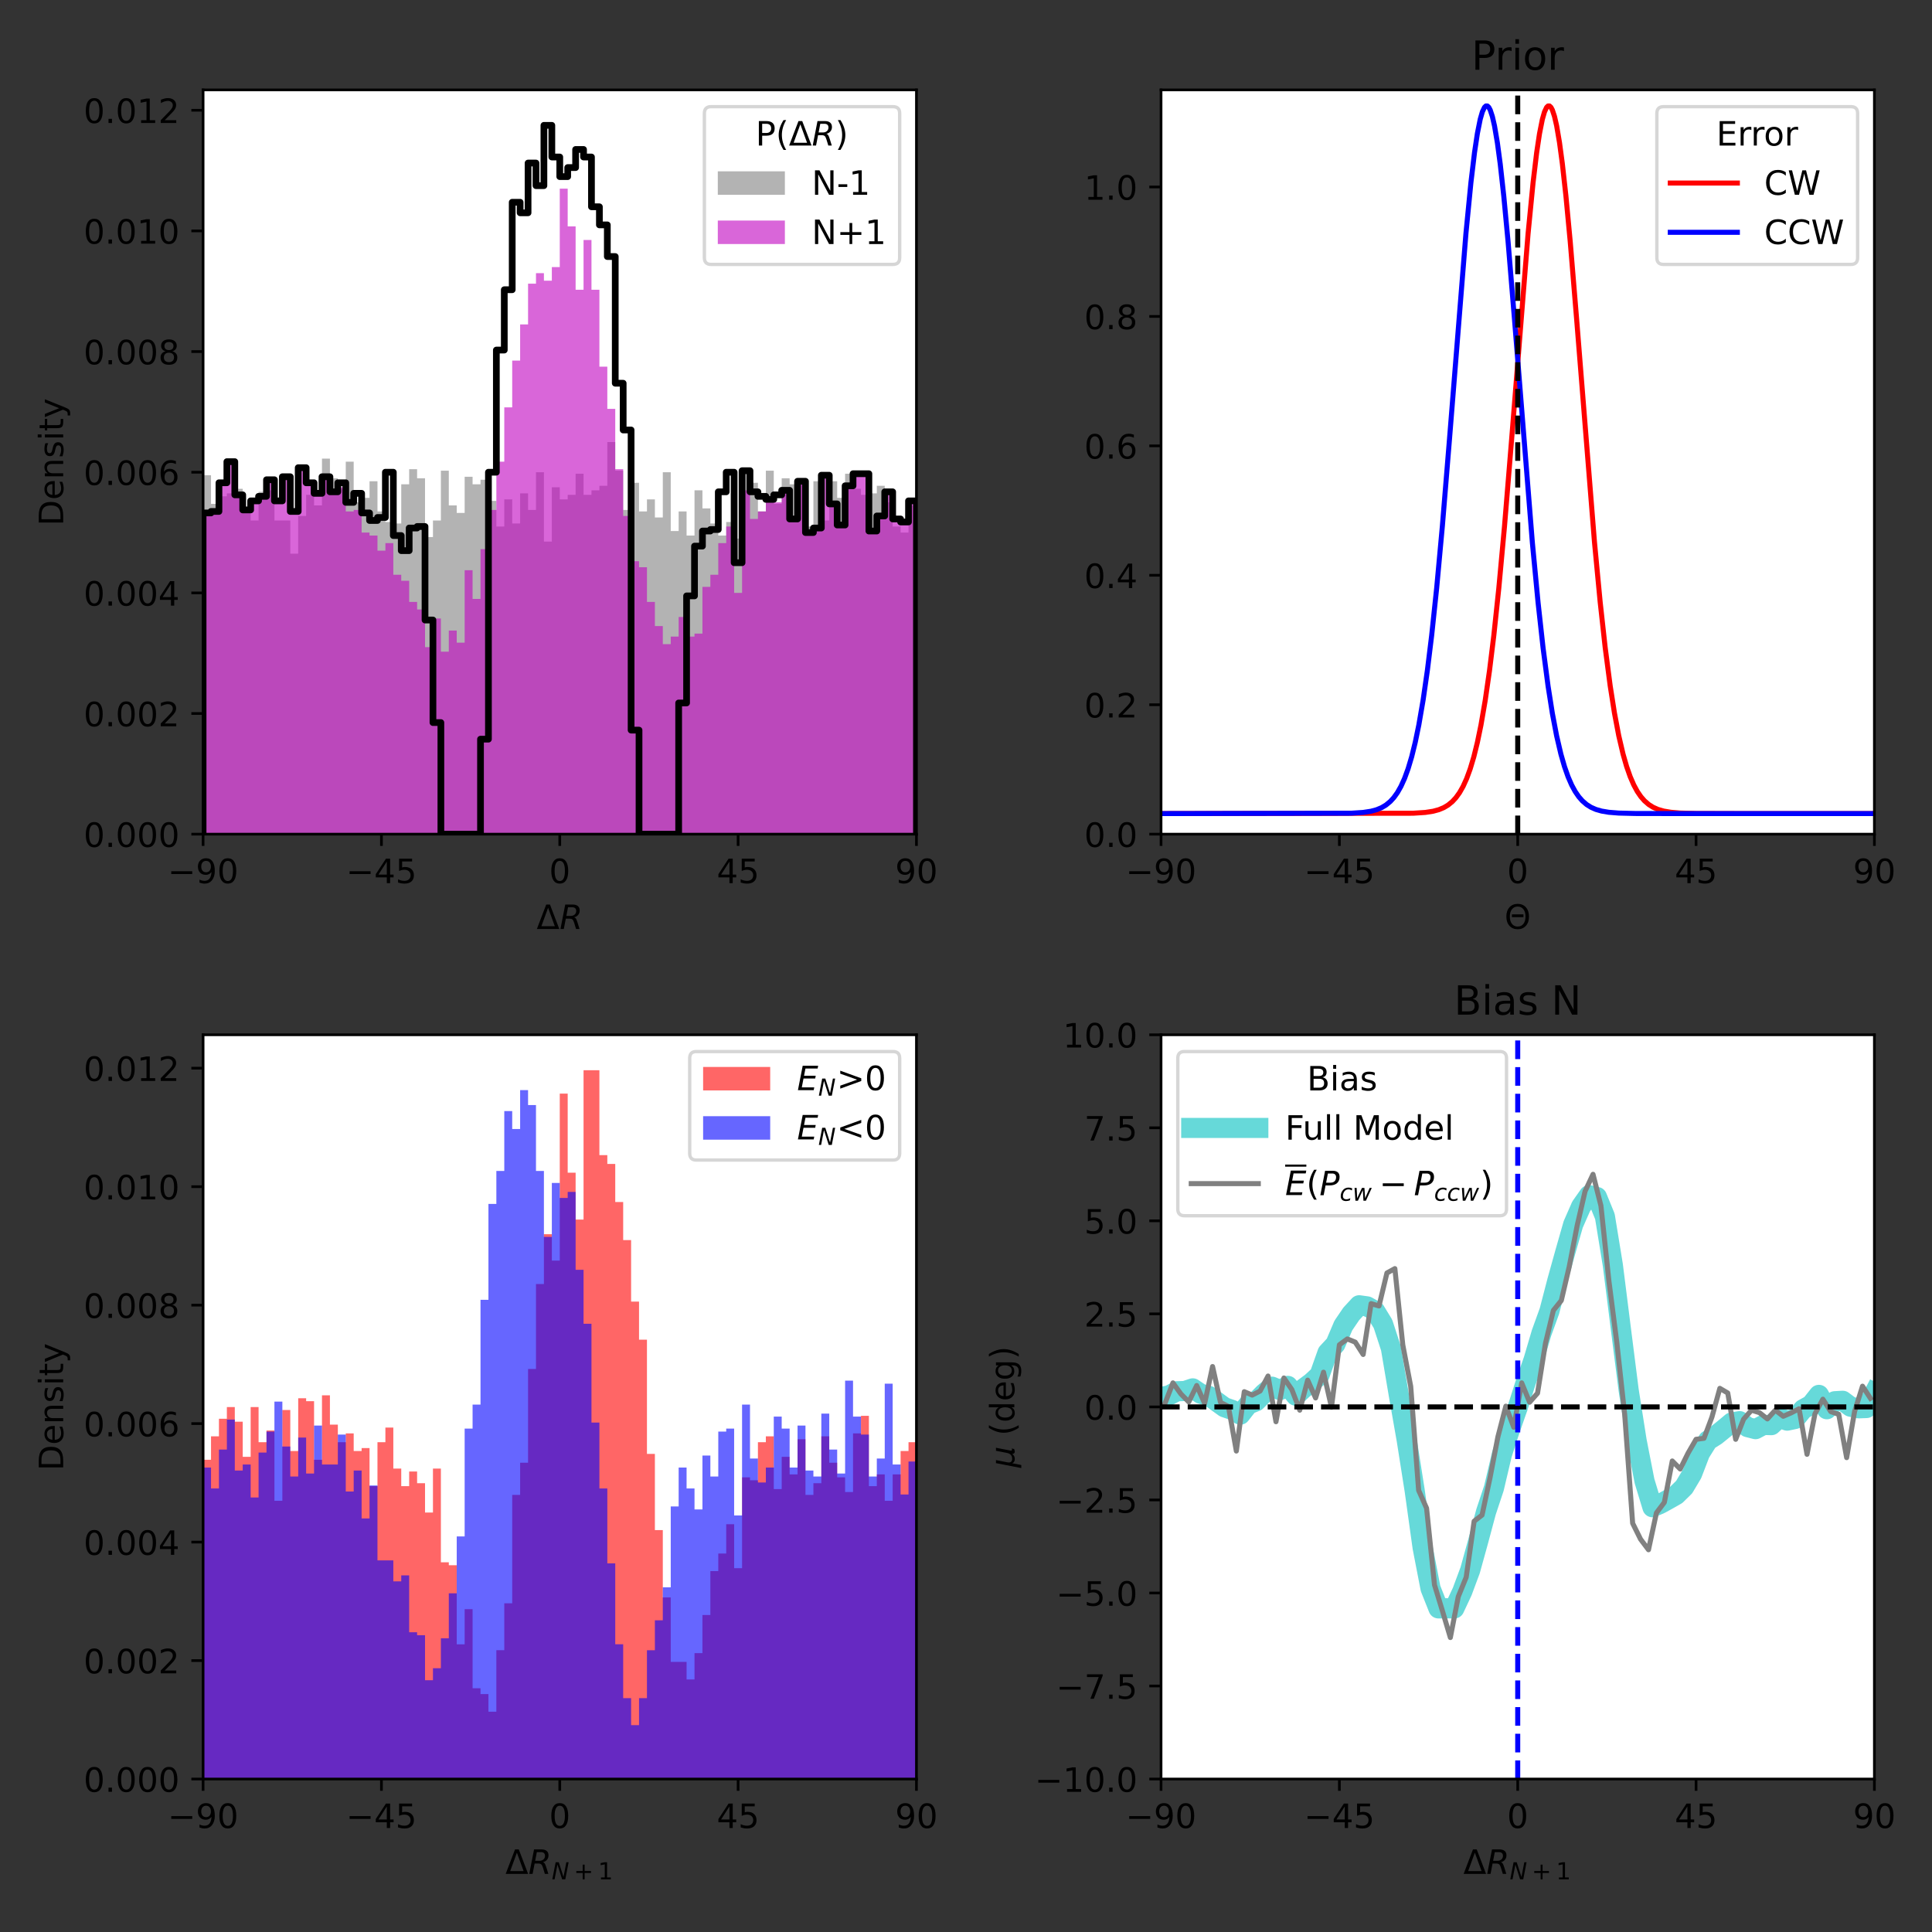 <?xml version="1.0" encoding="utf-8" standalone="no"?>
<!DOCTYPE svg PUBLIC "-//W3C//DTD SVG 1.1//EN"
  "http://www.w3.org/Graphics/SVG/1.1/DTD/svg11.dtd">
<!-- Created with matplotlib (https://matplotlib.org/) -->
<svg height="576pt" version="1.1" viewBox="0 0 576 576" width="576pt" xmlns="http://www.w3.org/2000/svg" xmlns:xlink="http://www.w3.org/1999/xlink">
 <rect x="0" y="0" width="576" height="576" fill="#333333" stroke="none"/>
 <defs>
  <style type="text/css">*{stroke-linecap:butt;stroke-linejoin:round;}</style>
 </defs>
 <g id="figure_1">
  <g id="patch_1">
   <path d="M 0 576 
L 576 576 
L 576 0 
L 0 0 
z
" style="fill:none;"/>
  </g>
  <g id="axes_1">
   <g id="patch_2">
    <path d="M 346.15 248.7 
L 558.825 248.7 
L 558.825 26.8 
L 346.15 26.8 
z
" style="fill:#ffffff;"/>
   </g>
   <g id="matplotlib.axis_1">
    <g id="xtick_1">
     <g id="line2d_1">
      <defs>
       <path d="M 0 0 
L 0 3.5 
" id="m17e5e0bc47" style="stroke:#000000;stroke-width:0.8;"/>
      </defs>
      <g>
       <use style="stroke:#000000;stroke-width:0.8;" x="346.15" xlink:href="#m17e5e0bc47" y="248.7"/>
      </g>
     </g>
     <g id="text_1">
      <!-- −90 -->
      <g transform="translate(335.598 263.298)scale(0.1 -0.1)">
       <defs>
        <path d="M 10.594 35.5 
L 73.188 35.5 
L 73.188 27.203 
L 10.594 27.203 
z
" id="DejaVuSans-8722"/>
        <path d="M 10.984 1.516 
L 10.984 10.5 
Q 14.703 8.734 18.5 7.812 
Q 22.312 6.891 25.984 6.891 
Q 35.75 6.891 40.891 13.453 
Q 46.047 20.016 46.781 33.406 
Q 43.953 29.203 39.594 26.953 
Q 35.25 24.703 29.984 24.703 
Q 19.047 24.703 12.672 31.312 
Q 6.297 37.938 6.297 49.422 
Q 6.297 60.641 12.938 67.422 
Q 19.578 74.219 30.609 74.219 
Q 43.266 74.219 49.922 64.516 
Q 56.594 54.828 56.594 36.375 
Q 56.594 19.141 48.406 8.859 
Q 40.234 -1.422 26.422 -1.422 
Q 22.703 -1.422 18.891 -0.688 
Q 15.094 0.047 10.984 1.516 
z
M 30.609 32.422 
Q 37.25 32.422 41.125 36.953 
Q 45.016 41.5 45.016 49.422 
Q 45.016 57.281 41.125 61.844 
Q 37.25 66.406 30.609 66.406 
Q 23.969 66.406 20.094 61.844 
Q 16.219 57.281 16.219 49.422 
Q 16.219 41.5 20.094 36.953 
Q 23.969 32.422 30.609 32.422 
z
" id="DejaVuSans-57"/>
        <path d="M 31.781 66.406 
Q 24.172 66.406 20.328 58.906 
Q 16.5 51.422 16.5 36.375 
Q 16.5 21.391 20.328 13.891 
Q 24.172 6.391 31.781 6.391 
Q 39.453 6.391 43.281 13.891 
Q 47.125 21.391 47.125 36.375 
Q 47.125 51.422 43.281 58.906 
Q 39.453 66.406 31.781 66.406 
z
M 31.781 74.219 
Q 44.047 74.219 50.516 64.516 
Q 56.984 54.828 56.984 36.375 
Q 56.984 17.969 50.516 8.266 
Q 44.047 -1.422 31.781 -1.422 
Q 19.531 -1.422 13.062 8.266 
Q 6.594 17.969 6.594 36.375 
Q 6.594 54.828 13.062 64.516 
Q 19.531 74.219 31.781 74.219 
z
" id="DejaVuSans-48"/>
       </defs>
       <use xlink:href="#DejaVuSans-8722"/>
       <use x="83.789" xlink:href="#DejaVuSans-57"/>
       <use x="147.412" xlink:href="#DejaVuSans-48"/>
      </g>
     </g>
    </g>
    <g id="xtick_2">
     <g id="line2d_2">
      <g>
       <use style="stroke:#000000;stroke-width:0.8;" x="399.319" xlink:href="#m17e5e0bc47" y="248.7"/>
      </g>
     </g>
     <g id="text_2">
      <!-- −45 -->
      <g transform="translate(388.766 263.298)scale(0.1 -0.1)">
       <defs>
        <path d="M 37.797 64.312 
L 12.891 25.391 
L 37.797 25.391 
z
M 35.203 72.906 
L 47.609 72.906 
L 47.609 25.391 
L 58.016 25.391 
L 58.016 17.188 
L 47.609 17.188 
L 47.609 0 
L 37.797 0 
L 37.797 17.188 
L 4.891 17.188 
L 4.891 26.703 
z
" id="DejaVuSans-52"/>
        <path d="M 10.797 72.906 
L 49.516 72.906 
L 49.516 64.594 
L 19.828 64.594 
L 19.828 46.734 
Q 21.969 47.469 24.109 47.828 
Q 26.266 48.188 28.422 48.188 
Q 40.625 48.188 47.75 41.5 
Q 54.891 34.812 54.891 23.391 
Q 54.891 11.625 47.562 5.094 
Q 40.234 -1.422 26.906 -1.422 
Q 22.312 -1.422 17.547 -0.641 
Q 12.797 0.141 7.719 1.703 
L 7.719 11.625 
Q 12.109 9.234 16.797 8.062 
Q 21.484 6.891 26.703 6.891 
Q 35.156 6.891 40.078 11.328 
Q 45.016 15.766 45.016 23.391 
Q 45.016 31 40.078 35.438 
Q 35.156 39.891 26.703 39.891 
Q 22.75 39.891 18.812 39.016 
Q 14.891 38.141 10.797 36.281 
z
" id="DejaVuSans-53"/>
       </defs>
       <use xlink:href="#DejaVuSans-8722"/>
       <use x="83.789" xlink:href="#DejaVuSans-52"/>
       <use x="147.412" xlink:href="#DejaVuSans-53"/>
      </g>
     </g>
    </g>
    <g id="xtick_3">
     <g id="line2d_3">
      <g>
       <use style="stroke:#000000;stroke-width:0.8;" x="452.488" xlink:href="#m17e5e0bc47" y="248.7"/>
      </g>
     </g>
     <g id="text_3">
      <!-- 0 -->
      <g transform="translate(449.306 263.298)scale(0.1 -0.1)">
       <use xlink:href="#DejaVuSans-48"/>
      </g>
     </g>
    </g>
    <g id="xtick_4">
     <g id="line2d_4">
      <g>
       <use style="stroke:#000000;stroke-width:0.8;" x="505.656" xlink:href="#m17e5e0bc47" y="248.7"/>
      </g>
     </g>
     <g id="text_4">
      <!-- 45 -->
      <g transform="translate(499.294 263.298)scale(0.1 -0.1)">
       <use xlink:href="#DejaVuSans-52"/>
       <use x="63.623" xlink:href="#DejaVuSans-53"/>
      </g>
     </g>
    </g>
    <g id="xtick_5">
     <g id="line2d_5">
      <g>
       <use style="stroke:#000000;stroke-width:0.8;" x="558.825" xlink:href="#m17e5e0bc47" y="248.7"/>
      </g>
     </g>
     <g id="text_5">
      <!-- 90 -->
      <g transform="translate(552.462 263.298)scale(0.1 -0.1)">
       <use xlink:href="#DejaVuSans-57"/>
       <use x="63.623" xlink:href="#DejaVuSans-48"/>
      </g>
     </g>
    </g>
    <g id="text_6">
     <!-- $\Theta$ -->
     <g transform="translate(448.538 276.977)scale(0.1 -0.1)">
      <defs>
       <path d="M 22.125 42.969 
L 56.594 42.969 
L 56.594 34.672 
L 22.125 34.672 
z
M 39.406 66.219 
Q 28.656 66.219 22.359 58.203 
Q 16.016 50.203 16.016 36.375 
Q 16.016 22.609 22.328 14.594 
Q 28.656 6.594 39.406 6.594 
Q 50.141 6.594 56.453 14.594 
Q 62.703 22.609 62.703 36.375 
Q 62.703 50.203 56.453 58.203 
Q 50.141 66.219 39.406 66.219 
z
M 39.406 74.219 
Q 54.734 74.219 63.906 63.938 
Q 73.094 53.656 73.094 36.375 
Q 73.094 19.141 63.922 8.891 
Q 54.734 -1.422 39.406 -1.422 
Q 24.031 -1.422 14.844 8.844 
Q 5.609 19.094 5.609 36.375 
Q 5.609 53.656 14.844 63.969 
Q 24.031 74.219 39.406 74.219 
z
" id="DejaVuSans-920"/>
      </defs>
      <use transform="translate(0 0.781)" xlink:href="#DejaVuSans-920"/>
     </g>
    </g>
   </g>
   <g id="matplotlib.axis_2">
    <g id="ytick_1">
     <g id="line2d_6">
      <defs>
       <path d="M 0 0 
L -3.5 0 
" id="medb8dd055e" style="stroke:#000000;stroke-width:0.8;"/>
      </defs>
      <g>
       <use style="stroke:#000000;stroke-width:0.8;" x="346.15" xlink:href="#medb8dd055e" y="248.7"/>
      </g>
     </g>
     <g id="text_7">
      <!-- 0.0 -->
      <g transform="translate(323.247 252.499)scale(0.1 -0.1)">
       <defs>
        <path d="M 10.688 12.406 
L 21 12.406 
L 21 0 
L 10.688 0 
z
" id="DejaVuSans-46"/>
       </defs>
       <use xlink:href="#DejaVuSans-48"/>
       <use x="63.623" xlink:href="#DejaVuSans-46"/>
       <use x="95.41" xlink:href="#DejaVuSans-48"/>
      </g>
     </g>
    </g>
    <g id="ytick_2">
     <g id="line2d_7">
      <g>
       <use style="stroke:#000000;stroke-width:0.8;" x="346.15" xlink:href="#medb8dd055e" y="210.109"/>
      </g>
     </g>
     <g id="text_8">
      <!-- 0.2 -->
      <g transform="translate(323.247 213.908)scale(0.1 -0.1)">
       <defs>
        <path d="M 19.188 8.297 
L 53.609 8.297 
L 53.609 0 
L 7.328 0 
L 7.328 8.297 
Q 12.938 14.109 22.625 23.891 
Q 32.328 33.688 34.812 36.531 
Q 39.547 41.844 41.422 45.531 
Q 43.312 49.219 43.312 52.781 
Q 43.312 58.594 39.234 62.25 
Q 35.156 65.922 28.609 65.922 
Q 23.969 65.922 18.812 64.312 
Q 13.672 62.703 7.812 59.422 
L 7.812 69.391 
Q 13.766 71.781 18.938 73 
Q 24.125 74.219 28.422 74.219 
Q 39.75 74.219 46.484 68.547 
Q 53.219 62.891 53.219 53.422 
Q 53.219 48.922 51.531 44.891 
Q 49.859 40.875 45.406 35.406 
Q 44.188 33.984 37.641 27.219 
Q 31.109 20.453 19.188 8.297 
z
" id="DejaVuSans-50"/>
       </defs>
       <use xlink:href="#DejaVuSans-48"/>
       <use x="63.623" xlink:href="#DejaVuSans-46"/>
       <use x="95.41" xlink:href="#DejaVuSans-50"/>
      </g>
     </g>
    </g>
    <g id="ytick_3">
     <g id="line2d_8">
      <g>
       <use style="stroke:#000000;stroke-width:0.8;" x="346.15" xlink:href="#medb8dd055e" y="171.517"/>
      </g>
     </g>
     <g id="text_9">
      <!-- 0.4 -->
      <g transform="translate(323.247 175.317)scale(0.1 -0.1)">
       <use xlink:href="#DejaVuSans-48"/>
       <use x="63.623" xlink:href="#DejaVuSans-46"/>
       <use x="95.41" xlink:href="#DejaVuSans-52"/>
      </g>
     </g>
    </g>
    <g id="ytick_4">
     <g id="line2d_9">
      <g>
       <use style="stroke:#000000;stroke-width:0.8;" x="346.15" xlink:href="#medb8dd055e" y="132.926"/>
      </g>
     </g>
     <g id="text_10">
      <!-- 0.6 -->
      <g transform="translate(323.247 136.725)scale(0.1 -0.1)">
       <defs>
        <path d="M 33.016 40.375 
Q 26.375 40.375 22.484 35.828 
Q 18.609 31.297 18.609 23.391 
Q 18.609 15.531 22.484 10.953 
Q 26.375 6.391 33.016 6.391 
Q 39.656 6.391 43.531 10.953 
Q 47.406 15.531 47.406 23.391 
Q 47.406 31.297 43.531 35.828 
Q 39.656 40.375 33.016 40.375 
z
M 52.594 71.297 
L 52.594 62.312 
Q 48.875 64.062 45.094 64.984 
Q 41.312 65.922 37.594 65.922 
Q 27.828 65.922 22.672 59.328 
Q 17.531 52.734 16.797 39.406 
Q 19.672 43.656 24.016 45.922 
Q 28.375 48.188 33.594 48.188 
Q 44.578 48.188 50.953 41.516 
Q 57.328 34.859 57.328 23.391 
Q 57.328 12.156 50.688 5.359 
Q 44.047 -1.422 33.016 -1.422 
Q 20.359 -1.422 13.672 8.266 
Q 6.984 17.969 6.984 36.375 
Q 6.984 53.656 15.188 63.938 
Q 23.391 74.219 37.203 74.219 
Q 40.922 74.219 44.703 73.484 
Q 48.484 72.75 52.594 71.297 
z
" id="DejaVuSans-54"/>
       </defs>
       <use xlink:href="#DejaVuSans-48"/>
       <use x="63.623" xlink:href="#DejaVuSans-46"/>
       <use x="95.41" xlink:href="#DejaVuSans-54"/>
      </g>
     </g>
    </g>
    <g id="ytick_5">
     <g id="line2d_10">
      <g>
       <use style="stroke:#000000;stroke-width:0.8;" x="346.15" xlink:href="#medb8dd055e" y="94.335"/>
      </g>
     </g>
     <g id="text_11">
      <!-- 0.8 -->
      <g transform="translate(323.247 98.134)scale(0.1 -0.1)">
       <defs>
        <path d="M 31.781 34.625 
Q 24.75 34.625 20.719 30.859 
Q 16.703 27.094 16.703 20.516 
Q 16.703 13.922 20.719 10.156 
Q 24.75 6.391 31.781 6.391 
Q 38.812 6.391 42.859 10.172 
Q 46.922 13.969 46.922 20.516 
Q 46.922 27.094 42.891 30.859 
Q 38.875 34.625 31.781 34.625 
z
M 21.922 38.812 
Q 15.578 40.375 12.031 44.719 
Q 8.5 49.078 8.5 55.328 
Q 8.5 64.062 14.719 69.141 
Q 20.953 74.219 31.781 74.219 
Q 42.672 74.219 48.875 69.141 
Q 55.078 64.062 55.078 55.328 
Q 55.078 49.078 51.531 44.719 
Q 48 40.375 41.703 38.812 
Q 48.828 37.156 52.797 32.312 
Q 56.781 27.484 56.781 20.516 
Q 56.781 9.906 50.312 4.234 
Q 43.844 -1.422 31.781 -1.422 
Q 19.734 -1.422 13.25 4.234 
Q 6.781 9.906 6.781 20.516 
Q 6.781 27.484 10.781 32.312 
Q 14.797 37.156 21.922 38.812 
z
M 18.312 54.391 
Q 18.312 48.734 21.844 45.562 
Q 25.391 42.391 31.781 42.391 
Q 38.141 42.391 41.719 45.562 
Q 45.312 48.734 45.312 54.391 
Q 45.312 60.062 41.719 63.234 
Q 38.141 66.406 31.781 66.406 
Q 25.391 66.406 21.844 63.234 
Q 18.312 60.062 18.312 54.391 
z
" id="DejaVuSans-56"/>
       </defs>
       <use xlink:href="#DejaVuSans-48"/>
       <use x="63.623" xlink:href="#DejaVuSans-46"/>
       <use x="95.41" xlink:href="#DejaVuSans-56"/>
      </g>
     </g>
    </g>
    <g id="ytick_6">
     <g id="line2d_11">
      <g>
       <use style="stroke:#000000;stroke-width:0.8;" x="346.15" xlink:href="#medb8dd055e" y="55.743"/>
      </g>
     </g>
     <g id="text_12">
      <!-- 1.0 -->
      <g transform="translate(323.247 59.543)scale(0.1 -0.1)">
       <defs>
        <path d="M 12.406 8.297 
L 28.516 8.297 
L 28.516 63.922 
L 10.984 60.406 
L 10.984 69.391 
L 28.422 72.906 
L 38.281 72.906 
L 38.281 8.297 
L 54.391 8.297 
L 54.391 0 
L 12.406 0 
z
" id="DejaVuSans-49"/>
       </defs>
       <use xlink:href="#DejaVuSans-49"/>
       <use x="63.623" xlink:href="#DejaVuSans-46"/>
       <use x="95.41" xlink:href="#DejaVuSans-48"/>
      </g>
     </g>
    </g>
   </g>
   <g id="line2d_12">
    <path clip-path="url(#p7212dce10e)" d="M 346.15 242.558 
L 421.299 242.452 
L 424.919 242.218 
L 427.26 241.859 
L 428.963 241.398 
L 430.454 240.778 
L 431.731 240.015 
L 433.008 238.966 
L 434.073 237.808 
L 435.137 236.328 
L 436.202 234.455 
L 437.266 232.11 
L 438.33 229.205 
L 439.395 225.648 
L 440.459 221.343 
L 441.524 216.196 
L 442.801 208.787 
L 444.078 199.917 
L 445.356 189.509 
L 446.846 175.411 
L 448.549 156.893 
L 450.678 130.915 
L 455.574 69.682 
L 457.065 54.451 
L 458.129 45.553 
L 458.981 39.861 
L 459.832 35.577 
L 460.471 33.349 
L 461.109 31.997 
L 461.535 31.593 
L 461.961 31.588 
L 462.387 31.984 
L 462.813 32.777 
L 463.451 34.703 
L 464.09 37.488 
L 464.941 42.473 
L 465.793 48.808 
L 466.857 58.408 
L 468.135 71.964 
L 470.051 95.156 
L 475.373 161.635 
L 477.076 179.555 
L 478.566 193.071 
L 480.056 204.474 
L 481.334 212.611 
L 482.611 219.345 
L 483.888 224.813 
L 484.953 228.519 
L 486.017 231.552 
L 487.082 234.007 
L 488.146 235.972 
L 489.211 237.528 
L 490.275 238.747 
L 491.552 239.855 
L 492.83 240.662 
L 494.32 241.321 
L 496.023 241.81 
L 498.152 242.169 
L 500.919 242.397 
L 505.603 242.524 
L 518.376 242.558 
L 558.825 242.558 
L 558.825 242.558 
" style="fill:none;stroke:#ff0000;stroke-linecap:square;stroke-width:1.5;"/>
   </g>
   <g id="line2d_13">
    <path clip-path="url(#p7212dce10e)" d="M 346.15 242.558 
L 402.778 242.452 
L 406.397 242.217 
L 408.739 241.857 
L 410.442 241.395 
L 411.932 240.773 
L 413.21 240.009 
L 414.487 238.957 
L 415.551 237.796 
L 416.616 236.313 
L 417.68 234.436 
L 418.745 232.086 
L 419.809 229.176 
L 420.874 225.613 
L 421.938 221.3 
L 423.003 216.145 
L 424.28 208.726 
L 425.557 199.844 
L 426.835 189.424 
L 428.325 175.313 
L 430.028 156.782 
L 432.157 130.792 
L 437.053 69.574 
L 438.543 54.362 
L 439.608 45.48 
L 440.459 39.804 
L 441.311 35.537 
L 441.95 33.322 
L 442.588 31.984 
L 443.014 31.588 
L 443.44 31.593 
L 443.866 31.997 
L 444.291 32.8 
L 444.93 34.739 
L 445.569 37.536 
L 446.42 42.538 
L 447.272 48.888 
L 448.336 58.503 
L 449.614 72.074 
L 451.53 95.279 
L 456.852 161.743 
L 458.555 179.65 
L 460.045 193.152 
L 461.535 204.541 
L 462.813 212.667 
L 464.09 219.391 
L 465.367 224.85 
L 466.432 228.549 
L 467.496 231.577 
L 468.561 234.027 
L 469.625 235.988 
L 470.689 237.54 
L 471.754 238.757 
L 473.031 239.863 
L 474.309 240.667 
L 475.799 241.324 
L 477.502 241.812 
L 479.631 242.17 
L 482.611 242.408 
L 487.508 242.529 
L 501.984 242.558 
L 558.825 242.558 
L 558.825 242.558 
" style="fill:none;stroke:#0000ff;stroke-linecap:square;stroke-width:1.5;"/>
   </g>
   <g id="line2d_14">
    <path clip-path="url(#p7212dce10e)" d="M 452.488 248.7 
L 452.488 26.8 
" style="fill:none;stroke:#000000;stroke-dasharray:5.55,2.4;stroke-dashoffset:0;stroke-width:1.5;"/>
   </g>
   <g id="patch_3">
    <path d="M 346.15 248.7 
L 346.15 26.8 
" style="fill:none;stroke:#000000;stroke-linecap:square;stroke-linejoin:miter;stroke-width:0.8;"/>
   </g>
   <g id="patch_4">
    <path d="M 558.825 248.7 
L 558.825 26.8 
" style="fill:none;stroke:#000000;stroke-linecap:square;stroke-linejoin:miter;stroke-width:0.8;"/>
   </g>
   <g id="patch_5">
    <path d="M 346.15 248.7 
L 558.825 248.7 
" style="fill:none;stroke:#000000;stroke-linecap:square;stroke-linejoin:miter;stroke-width:0.8;"/>
   </g>
   <g id="patch_6">
    <path d="M 346.15 26.8 
L 558.825 26.8 
" style="fill:none;stroke:#000000;stroke-linecap:square;stroke-linejoin:miter;stroke-width:0.8;"/>
   </g>
   <g id="text_13">
    <!-- Prior -->
    <g transform="translate(438.703 20.8)scale(0.12 -0.12)">
     <defs>
      <path d="M 19.672 64.797 
L 19.672 37.406 
L 32.078 37.406 
Q 38.969 37.406 42.719 40.969 
Q 46.484 44.531 46.484 51.125 
Q 46.484 57.672 42.719 61.234 
Q 38.969 64.797 32.078 64.797 
z
M 9.812 72.906 
L 32.078 72.906 
Q 44.344 72.906 50.609 67.359 
Q 56.891 61.812 56.891 51.125 
Q 56.891 40.328 50.609 34.812 
Q 44.344 29.297 32.078 29.297 
L 19.672 29.297 
L 19.672 0 
L 9.812 0 
z
" id="DejaVuSans-80"/>
      <path d="M 41.109 46.297 
Q 39.594 47.172 37.812 47.578 
Q 36.031 48 33.891 48 
Q 26.266 48 22.188 43.047 
Q 18.109 38.094 18.109 28.812 
L 18.109 0 
L 9.078 0 
L 9.078 54.688 
L 18.109 54.688 
L 18.109 46.188 
Q 20.953 51.172 25.484 53.578 
Q 30.031 56 36.531 56 
Q 37.453 56 38.578 55.875 
Q 39.703 55.766 41.062 55.516 
z
" id="DejaVuSans-114"/>
      <path d="M 9.422 54.688 
L 18.406 54.688 
L 18.406 0 
L 9.422 0 
z
M 9.422 75.984 
L 18.406 75.984 
L 18.406 64.594 
L 9.422 64.594 
z
" id="DejaVuSans-105"/>
      <path d="M 30.609 48.391 
Q 23.391 48.391 19.188 42.75 
Q 14.984 37.109 14.984 27.297 
Q 14.984 17.484 19.156 11.844 
Q 23.344 6.203 30.609 6.203 
Q 37.797 6.203 41.984 11.859 
Q 46.188 17.531 46.188 27.297 
Q 46.188 37.016 41.984 42.703 
Q 37.797 48.391 30.609 48.391 
z
M 30.609 56 
Q 42.328 56 49.016 48.375 
Q 55.719 40.766 55.719 27.297 
Q 55.719 13.875 49.016 6.219 
Q 42.328 -1.422 30.609 -1.422 
Q 18.844 -1.422 12.172 6.219 
Q 5.516 13.875 5.516 27.297 
Q 5.516 40.766 12.172 48.375 
Q 18.844 56 30.609 56 
z
" id="DejaVuSans-111"/>
     </defs>
     <use xlink:href="#DejaVuSans-80"/>
     <use x="58.553" xlink:href="#DejaVuSans-114"/>
     <use x="99.666" xlink:href="#DejaVuSans-105"/>
     <use x="127.449" xlink:href="#DejaVuSans-111"/>
     <use x="188.631" xlink:href="#DejaVuSans-114"/>
    </g>
   </g>
   <g id="legend_1">
    <g id="patch_7">
     <path d="M 495.972 78.834 
L 551.825 78.834 
Q 553.825 78.834 553.825 76.834 
L 553.825 33.8 
Q 553.825 31.8 551.825 31.8 
L 495.972 31.8 
Q 493.972 31.8 493.972 33.8 
L 493.972 76.834 
Q 493.972 78.834 495.972 78.834 
z
" style="fill:#ffffff;opacity:0.8;stroke:#cccccc;stroke-linejoin:miter;"/>
    </g>
    <g id="text_14">
     <!-- Error -->
     <g transform="translate(511.713 43.398)scale(0.1 -0.1)">
      <defs>
       <path d="M 9.812 72.906 
L 55.906 72.906 
L 55.906 64.594 
L 19.672 64.594 
L 19.672 43.016 
L 54.391 43.016 
L 54.391 34.719 
L 19.672 34.719 
L 19.672 8.297 
L 56.781 8.297 
L 56.781 0 
L 9.812 0 
z
" id="DejaVuSans-69"/>
      </defs>
      <use xlink:href="#DejaVuSans-69"/>
      <use x="63.184" xlink:href="#DejaVuSans-114"/>
      <use x="102.547" xlink:href="#DejaVuSans-114"/>
      <use x="141.41" xlink:href="#DejaVuSans-111"/>
      <use x="202.592" xlink:href="#DejaVuSans-114"/>
     </g>
    </g>
    <g id="line2d_15">
     <path d="M 497.972 54.577 
L 517.972 54.577 
" style="fill:none;stroke:#ff0000;stroke-linecap:square;stroke-width:1.5;"/>
    </g>
    <g id="line2d_16"/>
    <g id="text_15">
     <!-- CW -->
     <g transform="translate(525.972 58.077)scale(0.1 -0.1)">
      <defs>
       <path d="M 64.406 67.281 
L 64.406 56.891 
Q 59.422 61.531 53.781 63.812 
Q 48.141 66.109 41.797 66.109 
Q 29.297 66.109 22.656 58.469 
Q 16.016 50.828 16.016 36.375 
Q 16.016 21.969 22.656 14.328 
Q 29.297 6.688 41.797 6.688 
Q 48.141 6.688 53.781 8.984 
Q 59.422 11.281 64.406 15.922 
L 64.406 5.609 
Q 59.234 2.094 53.438 0.328 
Q 47.656 -1.422 41.219 -1.422 
Q 24.656 -1.422 15.125 8.703 
Q 5.609 18.844 5.609 36.375 
Q 5.609 53.953 15.125 64.078 
Q 24.656 74.219 41.219 74.219 
Q 47.75 74.219 53.531 72.484 
Q 59.328 70.75 64.406 67.281 
z
" id="DejaVuSans-67"/>
       <path d="M 3.328 72.906 
L 13.281 72.906 
L 28.609 11.281 
L 43.891 72.906 
L 54.984 72.906 
L 70.312 11.281 
L 85.594 72.906 
L 95.609 72.906 
L 77.297 0 
L 64.891 0 
L 49.516 63.281 
L 33.984 0 
L 21.578 0 
z
" id="DejaVuSans-87"/>
      </defs>
      <use xlink:href="#DejaVuSans-67"/>
      <use x="69.824" xlink:href="#DejaVuSans-87"/>
     </g>
    </g>
    <g id="line2d_17">
     <path d="M 497.972 69.255 
L 517.972 69.255 
" style="fill:none;stroke:#0000ff;stroke-linecap:square;stroke-width:1.5;"/>
    </g>
    <g id="line2d_18"/>
    <g id="text_16">
     <!-- CCW -->
     <g transform="translate(525.972 72.755)scale(0.1 -0.1)">
      <use xlink:href="#DejaVuSans-67"/>
      <use x="69.824" xlink:href="#DejaVuSans-67"/>
      <use x="139.648" xlink:href="#DejaVuSans-87"/>
     </g>
    </g>
   </g>
  </g>
  <g id="axes_2">
   <g id="patch_8">
    <path d="M 60.55 248.7 
L 273.225 248.7 
L 273.225 26.8 
L 60.55 26.8 
z
" style="fill:#ffffff;"/>
   </g>
   <g id="patch_9">
    <path clip-path="url(#p0772eb58c0)" d="M 60.55 248.7 
L 60.55 141.684 
L 62.913 141.684 
L 62.913 150.228 
L 65.276 150.228 
L 65.276 147.979 
L 67.639 147.979 
L 67.639 147.08 
L 70.002 147.08 
L 70.002 145.731 
L 72.365 145.731 
L 72.365 151.577 
L 74.728 151.577 
L 74.728 155.174 
L 77.091 155.174 
L 77.091 146.63 
L 79.454 146.63 
L 79.454 146.181 
L 81.817 146.181 
L 81.817 155.174 
L 84.181 155.174 
L 84.181 155.174 
L 86.544 155.174 
L 86.544 165.066 
L 88.907 165.066 
L 88.907 153.825 
L 91.27 153.825 
L 91.27 147.53 
L 93.633 147.53 
L 93.633 150.677 
L 95.996 150.677 
L 95.996 136.738 
L 98.359 136.738 
L 98.359 142.584 
L 100.722 142.584 
L 100.722 145.731 
L 103.085 145.731 
L 103.085 137.638 
L 105.448 137.638 
L 105.448 149.778 
L 107.811 149.778 
L 107.811 148.429 
L 110.174 148.429 
L 110.174 143.483 
L 112.537 143.483 
L 112.537 152.476 
L 114.9 152.476 
L 114.9 155.623 
L 117.263 155.623 
L 117.263 156.073 
L 119.626 156.073 
L 119.626 144.382 
L 121.989 144.382 
L 121.989 139.886 
L 124.353 139.886 
L 124.353 142.584 
L 126.716 142.584 
L 126.716 160.12 
L 129.079 160.12 
L 129.079 155.174 
L 131.442 155.174 
L 131.442 140.335 
L 133.805 140.335 
L 133.805 150.677 
L 136.168 150.677 
L 136.168 152.926 
L 138.531 152.926 
L 138.531 142.134 
L 140.894 142.134 
L 140.894 144.382 
L 143.257 144.382 
L 143.257 143.033 
L 145.62 143.033 
L 145.62 149.328 
L 147.983 149.328 
L 147.983 156.972 
L 150.346 156.972 
L 150.346 148.879 
L 152.709 148.879 
L 152.709 156.073 
L 155.072 156.073 
L 155.072 147.08 
L 157.435 147.08 
L 157.435 152.026 
L 159.798 152.026 
L 159.798 140.785 
L 162.161 140.785 
L 162.161 161.469 
L 164.524 161.469 
L 164.524 145.282 
L 166.887 145.282 
L 166.887 148.879 
L 169.251 148.879 
L 169.251 147.53 
L 171.614 147.53 
L 171.614 141.235 
L 173.977 141.235 
L 173.977 147.53 
L 176.34 147.53 
L 176.34 146.181 
L 178.703 146.181 
L 178.703 144.832 
L 181.066 144.832 
L 181.066 131.792 
L 183.429 131.792 
L 183.429 140.335 
L 185.792 140.335 
L 185.792 152.026 
L 188.155 152.026 
L 188.155 143.933 
L 190.518 143.933 
L 190.518 152.476 
L 192.881 152.476 
L 192.881 148.879 
L 195.244 148.879 
L 195.244 154.274 
L 197.607 154.274 
L 197.607 140.785 
L 199.97 140.785 
L 199.97 158.321 
L 202.333 158.321 
L 202.333 152.476 
L 204.696 152.476 
L 204.696 159.67 
L 207.059 159.67 
L 207.059 146.181 
L 209.423 146.181 
L 209.423 151.577 
L 211.786 151.577 
L 211.786 156.073 
L 214.149 156.073 
L 214.149 159.67 
L 216.512 159.67 
L 216.512 155.623 
L 218.875 155.623 
L 218.875 160.57 
L 221.238 160.57 
L 221.238 140.335 
L 223.601 140.335 
L 223.601 143.933 
L 225.964 143.933 
L 225.964 152.476 
L 228.327 152.476 
L 228.327 140.335 
L 230.69 140.335 
L 230.69 150.228 
L 233.053 150.228 
L 233.053 142.584 
L 235.416 142.584 
L 235.416 144.382 
L 237.779 144.382 
L 237.779 143.033 
L 240.142 143.033 
L 240.142 156.972 
L 242.505 156.972 
L 242.505 143.483 
L 244.868 143.483 
L 244.868 155.174 
L 247.231 155.174 
L 247.231 143.483 
L 249.594 143.483 
L 249.594 148.429 
L 251.958 148.429 
L 251.958 141.235 
L 254.321 141.235 
L 254.321 145.731 
L 256.684 145.731 
L 256.684 147.53 
L 259.047 147.53 
L 259.047 147.08 
L 261.41 147.08 
L 261.41 144.832 
L 263.773 144.832 
L 263.773 149.778 
L 266.136 149.778 
L 266.136 156.972 
L 268.499 156.972 
L 268.499 158.771 
L 270.862 158.771 
L 270.862 150.677 
L 273.225 150.677 
L 273.225 248.7 
L 270.862 248.7 
L 270.862 248.7 
L 268.499 248.7 
L 268.499 248.7 
L 266.136 248.7 
L 266.136 248.7 
L 263.773 248.7 
L 263.773 248.7 
L 261.41 248.7 
L 261.41 248.7 
L 259.047 248.7 
L 259.047 248.7 
L 256.684 248.7 
L 256.684 248.7 
L 254.321 248.7 
L 254.321 248.7 
L 251.958 248.7 
L 251.958 248.7 
L 249.594 248.7 
L 249.594 248.7 
L 247.231 248.7 
L 247.231 248.7 
L 244.868 248.7 
L 244.868 248.7 
L 242.505 248.7 
L 242.505 248.7 
L 240.142 248.7 
L 240.142 248.7 
L 237.779 248.7 
L 237.779 248.7 
L 235.416 248.7 
L 235.416 248.7 
L 233.053 248.7 
L 233.053 248.7 
L 230.69 248.7 
L 230.69 248.7 
L 228.327 248.7 
L 228.327 248.7 
L 225.964 248.7 
L 225.964 248.7 
L 223.601 248.7 
L 223.601 248.7 
L 221.238 248.7 
L 221.238 248.7 
L 218.875 248.7 
L 218.875 248.7 
L 216.512 248.7 
L 216.512 248.7 
L 214.149 248.7 
L 214.149 248.7 
L 211.786 248.7 
L 211.786 248.7 
L 209.423 248.7 
L 209.423 248.7 
L 207.059 248.7 
L 207.059 248.7 
L 204.696 248.7 
L 204.696 248.7 
L 202.333 248.7 
L 202.333 248.7 
L 199.97 248.7 
L 199.97 248.7 
L 197.607 248.7 
L 197.607 248.7 
L 195.244 248.7 
L 195.244 248.7 
L 192.881 248.7 
L 192.881 248.7 
L 190.518 248.7 
L 190.518 248.7 
L 188.155 248.7 
L 188.155 248.7 
L 185.792 248.7 
L 185.792 248.7 
L 183.429 248.7 
L 183.429 248.7 
L 181.066 248.7 
L 181.066 248.7 
L 178.703 248.7 
L 178.703 248.7 
L 176.34 248.7 
L 176.34 248.7 
L 173.977 248.7 
L 173.977 248.7 
L 171.614 248.7 
L 171.614 248.7 
L 169.251 248.7 
L 169.251 248.7 
L 166.887 248.7 
L 166.887 248.7 
L 164.524 248.7 
L 164.524 248.7 
L 162.161 248.7 
L 162.161 248.7 
L 159.798 248.7 
L 159.798 248.7 
L 157.435 248.7 
L 157.435 248.7 
L 155.072 248.7 
L 155.072 248.7 
L 152.709 248.7 
L 152.709 248.7 
L 150.346 248.7 
L 150.346 248.7 
L 147.983 248.7 
L 147.983 248.7 
L 145.62 248.7 
L 145.62 248.7 
L 143.257 248.7 
L 143.257 248.7 
L 140.894 248.7 
L 140.894 248.7 
L 138.531 248.7 
L 138.531 248.7 
L 136.168 248.7 
L 136.168 248.7 
L 133.805 248.7 
L 133.805 248.7 
L 131.442 248.7 
L 131.442 248.7 
L 129.079 248.7 
L 129.079 248.7 
L 126.716 248.7 
L 126.716 248.7 
L 124.353 248.7 
L 124.353 248.7 
L 121.989 248.7 
L 121.989 248.7 
L 119.626 248.7 
L 119.626 248.7 
L 117.263 248.7 
L 117.263 248.7 
L 114.9 248.7 
L 114.9 248.7 
L 112.537 248.7 
L 112.537 248.7 
L 110.174 248.7 
L 110.174 248.7 
L 107.811 248.7 
L 107.811 248.7 
L 105.448 248.7 
L 105.448 248.7 
L 103.085 248.7 
L 103.085 248.7 
L 100.722 248.7 
L 100.722 248.7 
L 98.359 248.7 
L 98.359 248.7 
L 95.996 248.7 
L 95.996 248.7 
L 93.633 248.7 
L 93.633 248.7 
L 91.27 248.7 
L 91.27 248.7 
L 88.907 248.7 
L 88.907 248.7 
L 86.544 248.7 
L 86.544 248.7 
L 84.181 248.7 
L 84.181 248.7 
L 81.817 248.7 
L 81.817 248.7 
L 79.454 248.7 
L 79.454 248.7 
L 77.091 248.7 
L 77.091 248.7 
L 74.728 248.7 
L 74.728 248.7 
L 72.365 248.7 
L 72.365 248.7 
L 70.002 248.7 
L 70.002 248.7 
L 67.639 248.7 
L 67.639 248.7 
L 65.276 248.7 
L 65.276 248.7 
L 62.913 248.7 
L 62.913 248.7 
z
" style="fill:#808080;opacity:0.6;"/>
   </g>
   <g id="patch_10">
    <path clip-path="url(#p0772eb58c0)" d="M 60.55 248.7 
L 60.55 152.926 
L 62.913 152.926 
L 62.913 152.476 
L 65.276 152.476 
L 65.276 143.933 
L 67.639 143.933 
L 67.639 137.638 
L 70.002 137.638 
L 70.002 147.53 
L 72.365 147.53 
L 72.365 152.026 
L 74.728 152.026 
L 74.728 149.328 
L 77.091 149.328 
L 77.091 147.979 
L 79.454 147.979 
L 79.454 143.033 
L 81.817 143.033 
L 81.817 149.328 
L 84.181 149.328 
L 84.181 142.134 
L 86.544 142.134 
L 86.544 152.926 
L 88.907 152.926 
L 88.907 138.987 
L 91.27 138.987 
L 91.27 144.832 
L 93.633 144.832 
L 93.633 146.63 
L 95.996 146.63 
L 95.996 142.584 
L 98.359 142.584 
L 98.359 147.08 
L 100.722 147.08 
L 100.722 145.282 
L 103.085 145.282 
L 103.085 152.476 
L 105.448 152.476 
L 105.448 152.026 
L 107.811 152.026 
L 107.811 158.771 
L 110.174 158.771 
L 110.174 159.67 
L 112.537 159.67 
L 112.537 164.167 
L 114.9 164.167 
L 114.9 161.918 
L 117.263 161.918 
L 117.263 171.361 
L 119.626 171.361 
L 119.626 173.16 
L 121.989 173.16 
L 121.989 179.455 
L 124.353 179.455 
L 124.353 181.703 
L 126.716 181.703 
L 126.716 192.944 
L 129.079 192.944 
L 129.079 184.401 
L 131.442 184.401 
L 131.442 194.293 
L 133.805 194.293 
L 133.805 187.998 
L 136.168 187.998 
L 136.168 191.595 
L 138.531 191.595 
L 138.531 170.012 
L 140.894 170.012 
L 140.894 178.555 
L 143.257 178.555 
L 143.257 163.717 
L 145.62 163.717 
L 145.62 152.026 
L 147.983 152.026 
L 147.983 137.638 
L 150.346 137.638 
L 150.346 121.45 
L 152.709 121.45 
L 152.709 107.511 
L 155.072 107.511 
L 155.072 96.72 
L 157.435 96.72 
L 157.435 84.579 
L 159.798 84.579 
L 159.798 81.432 
L 162.161 81.432 
L 162.161 83.68 
L 164.524 83.68 
L 164.524 79.633 
L 166.887 79.633 
L 166.887 56.252 
L 169.251 56.252 
L 169.251 67.493 
L 171.614 67.493 
L 171.614 86.378 
L 173.977 86.378 
L 173.977 71.54 
L 176.34 71.54 
L 176.34 86.378 
L 178.703 86.378 
L 178.703 109.31 
L 181.066 109.31 
L 181.066 121.9 
L 183.429 121.9 
L 183.429 139.886 
L 185.792 139.886 
L 185.792 153.825 
L 188.155 153.825 
L 188.155 167.314 
L 190.518 167.314 
L 190.518 169.113 
L 192.881 169.113 
L 192.881 179.455 
L 195.244 179.455 
L 195.244 186.649 
L 197.607 186.649 
L 197.607 192.045 
L 199.97 192.045 
L 199.97 189.796 
L 202.333 189.796 
L 202.333 183.951 
L 204.696 183.951 
L 204.696 189.796 
L 207.059 189.796 
L 207.059 188.897 
L 209.423 188.897 
L 209.423 174.958 
L 211.786 174.958 
L 211.786 171.361 
L 214.149 171.361 
L 214.149 161.918 
L 216.512 161.918 
L 216.512 156.972 
L 218.875 156.972 
L 218.875 176.757 
L 221.238 176.757 
L 221.238 146.181 
L 223.601 146.181 
L 223.601 154.724 
L 225.964 154.724 
L 225.964 152.476 
L 228.327 152.476 
L 228.327 149.328 
L 230.69 149.328 
L 230.69 149.778 
L 233.053 149.778 
L 233.053 146.63 
L 235.416 146.63 
L 235.416 155.174 
L 237.779 155.174 
L 237.779 143.483 
L 240.142 143.483 
L 240.142 158.771 
L 242.505 158.771 
L 242.505 157.872 
L 244.868 157.872 
L 244.868 141.235 
L 247.231 141.235 
L 247.231 150.677 
L 249.594 150.677 
L 249.594 156.523 
L 251.958 156.523 
L 251.958 144.832 
L 254.321 144.832 
L 254.321 141.235 
L 256.684 141.235 
L 256.684 141.235 
L 259.047 141.235 
L 259.047 158.321 
L 261.41 158.321 
L 261.41 153.825 
L 263.773 153.825 
L 263.773 146.63 
L 266.136 146.63 
L 266.136 154.724 
L 268.499 154.724 
L 268.499 155.623 
L 270.862 155.623 
L 270.862 149.328 
L 273.225 149.328 
L 273.225 248.7 
L 270.862 248.7 
L 270.862 248.7 
L 268.499 248.7 
L 268.499 248.7 
L 266.136 248.7 
L 266.136 248.7 
L 263.773 248.7 
L 263.773 248.7 
L 261.41 248.7 
L 261.41 248.7 
L 259.047 248.7 
L 259.047 248.7 
L 256.684 248.7 
L 256.684 248.7 
L 254.321 248.7 
L 254.321 248.7 
L 251.958 248.7 
L 251.958 248.7 
L 249.594 248.7 
L 249.594 248.7 
L 247.231 248.7 
L 247.231 248.7 
L 244.868 248.7 
L 244.868 248.7 
L 242.505 248.7 
L 242.505 248.7 
L 240.142 248.7 
L 240.142 248.7 
L 237.779 248.7 
L 237.779 248.7 
L 235.416 248.7 
L 235.416 248.7 
L 233.053 248.7 
L 233.053 248.7 
L 230.69 248.7 
L 230.69 248.7 
L 228.327 248.7 
L 228.327 248.7 
L 225.964 248.7 
L 225.964 248.7 
L 223.601 248.7 
L 223.601 248.7 
L 221.238 248.7 
L 221.238 248.7 
L 218.875 248.7 
L 218.875 248.7 
L 216.512 248.7 
L 216.512 248.7 
L 214.149 248.7 
L 214.149 248.7 
L 211.786 248.7 
L 211.786 248.7 
L 209.423 248.7 
L 209.423 248.7 
L 207.059 248.7 
L 207.059 248.7 
L 204.696 248.7 
L 204.696 248.7 
L 202.333 248.7 
L 202.333 248.7 
L 199.97 248.7 
L 199.97 248.7 
L 197.607 248.7 
L 197.607 248.7 
L 195.244 248.7 
L 195.244 248.7 
L 192.881 248.7 
L 192.881 248.7 
L 190.518 248.7 
L 190.518 248.7 
L 188.155 248.7 
L 188.155 248.7 
L 185.792 248.7 
L 185.792 248.7 
L 183.429 248.7 
L 183.429 248.7 
L 181.066 248.7 
L 181.066 248.7 
L 178.703 248.7 
L 178.703 248.7 
L 176.34 248.7 
L 176.34 248.7 
L 173.977 248.7 
L 173.977 248.7 
L 171.614 248.7 
L 171.614 248.7 
L 169.251 248.7 
L 169.251 248.7 
L 166.887 248.7 
L 166.887 248.7 
L 164.524 248.7 
L 164.524 248.7 
L 162.161 248.7 
L 162.161 248.7 
L 159.798 248.7 
L 159.798 248.7 
L 157.435 248.7 
L 157.435 248.7 
L 155.072 248.7 
L 155.072 248.7 
L 152.709 248.7 
L 152.709 248.7 
L 150.346 248.7 
L 150.346 248.7 
L 147.983 248.7 
L 147.983 248.7 
L 145.62 248.7 
L 145.62 248.7 
L 143.257 248.7 
L 143.257 248.7 
L 140.894 248.7 
L 140.894 248.7 
L 138.531 248.7 
L 138.531 248.7 
L 136.168 248.7 
L 136.168 248.7 
L 133.805 248.7 
L 133.805 248.7 
L 131.442 248.7 
L 131.442 248.7 
L 129.079 248.7 
L 129.079 248.7 
L 126.716 248.7 
L 126.716 248.7 
L 124.353 248.7 
L 124.353 248.7 
L 121.989 248.7 
L 121.989 248.7 
L 119.626 248.7 
L 119.626 248.7 
L 117.263 248.7 
L 117.263 248.7 
L 114.9 248.7 
L 114.9 248.7 
L 112.537 248.7 
L 112.537 248.7 
L 110.174 248.7 
L 110.174 248.7 
L 107.811 248.7 
L 107.811 248.7 
L 105.448 248.7 
L 105.448 248.7 
L 103.085 248.7 
L 103.085 248.7 
L 100.722 248.7 
L 100.722 248.7 
L 98.359 248.7 
L 98.359 248.7 
L 95.996 248.7 
L 95.996 248.7 
L 93.633 248.7 
L 93.633 248.7 
L 91.27 248.7 
L 91.27 248.7 
L 88.907 248.7 
L 88.907 248.7 
L 86.544 248.7 
L 86.544 248.7 
L 84.181 248.7 
L 84.181 248.7 
L 81.817 248.7 
L 81.817 248.7 
L 79.454 248.7 
L 79.454 248.7 
L 77.091 248.7 
L 77.091 248.7 
L 74.728 248.7 
L 74.728 248.7 
L 72.365 248.7 
L 72.365 248.7 
L 70.002 248.7 
L 70.002 248.7 
L 67.639 248.7 
L 67.639 248.7 
L 65.276 248.7 
L 65.276 248.7 
L 62.913 248.7 
L 62.913 248.7 
z
" style="fill:#bf00bf;opacity:0.6;"/>
   </g>
   <g id="matplotlib.axis_3">
    <g id="xtick_6">
     <g id="line2d_19">
      <g>
       <use style="stroke:#000000;stroke-width:0.8;" x="60.55" xlink:href="#m17e5e0bc47" y="248.7"/>
      </g>
     </g>
     <g id="text_17">
      <!-- −90 -->
      <g transform="translate(49.998 263.298)scale(0.1 -0.1)">
       <use xlink:href="#DejaVuSans-8722"/>
       <use x="83.789" xlink:href="#DejaVuSans-57"/>
       <use x="147.412" xlink:href="#DejaVuSans-48"/>
      </g>
     </g>
    </g>
    <g id="xtick_7">
     <g id="line2d_20">
      <g>
       <use style="stroke:#000000;stroke-width:0.8;" x="113.719" xlink:href="#m17e5e0bc47" y="248.7"/>
      </g>
     </g>
     <g id="text_18">
      <!-- −45 -->
      <g transform="translate(103.166 263.298)scale(0.1 -0.1)">
       <use xlink:href="#DejaVuSans-8722"/>
       <use x="83.789" xlink:href="#DejaVuSans-52"/>
       <use x="147.412" xlink:href="#DejaVuSans-53"/>
      </g>
     </g>
    </g>
    <g id="xtick_8">
     <g id="line2d_21">
      <g>
       <use style="stroke:#000000;stroke-width:0.8;" x="166.887" xlink:href="#m17e5e0bc47" y="248.7"/>
      </g>
     </g>
     <g id="text_19">
      <!-- 0 -->
      <g transform="translate(163.706 263.298)scale(0.1 -0.1)">
       <use xlink:href="#DejaVuSans-48"/>
      </g>
     </g>
    </g>
    <g id="xtick_9">
     <g id="line2d_22">
      <g>
       <use style="stroke:#000000;stroke-width:0.8;" x="220.056" xlink:href="#m17e5e0bc47" y="248.7"/>
      </g>
     </g>
     <g id="text_20">
      <!-- 45 -->
      <g transform="translate(213.694 263.298)scale(0.1 -0.1)">
       <use xlink:href="#DejaVuSans-52"/>
       <use x="63.623" xlink:href="#DejaVuSans-53"/>
      </g>
     </g>
    </g>
    <g id="xtick_10">
     <g id="line2d_23">
      <g>
       <use style="stroke:#000000;stroke-width:0.8;" x="273.225" xlink:href="#m17e5e0bc47" y="248.7"/>
      </g>
     </g>
     <g id="text_21">
      <!-- 90 -->
      <g transform="translate(266.863 263.298)scale(0.1 -0.1)">
       <use xlink:href="#DejaVuSans-57"/>
       <use x="63.623" xlink:href="#DejaVuSans-48"/>
      </g>
     </g>
    </g>
    <g id="text_22">
     <!-- $\Delta R$ -->
     <g transform="translate(159.988 276.977)scale(0.1 -0.1)">
      <defs>
       <path d="M 34.188 63.188 
L 14.156 8.203 
L 54.25 8.203 
z
M 0.781 0 
L 28.609 72.906 
L 39.797 72.906 
L 67.578 0 
z
" id="DejaVuSans-916"/>
       <path d="M 25.203 64.797 
L 20.219 38.922 
L 32.906 38.922 
Q 40.375 38.922 44.984 43.047 
Q 49.609 47.172 49.609 53.812 
Q 49.609 59.125 46.5 61.953 
Q 43.406 64.797 37.594 64.797 
z
M 43.312 35.016 
Q 46.438 34.281 48.516 31.391 
Q 50.594 28.516 53.328 19.922 
L 59.516 0 
L 49.125 0 
L 43.406 18.703 
Q 41.219 25.922 38.328 28.359 
Q 35.453 30.812 29.5 30.812 
L 18.609 30.812 
L 12.594 0 
L 2.688 0 
L 16.891 72.906 
L 39.109 72.906 
Q 49.219 72.906 54.609 68.328 
Q 60.016 63.766 60.016 55.172 
Q 60.016 47.562 55.422 41.984 
Q 50.828 36.422 43.312 35.016 
z
" id="DejaVuSans-Oblique-82"/>
      </defs>
      <use transform="translate(0 0.094)" xlink:href="#DejaVuSans-916"/>
      <use transform="translate(68.408 0.094)" xlink:href="#DejaVuSans-Oblique-82"/>
     </g>
    </g>
   </g>
   <g id="matplotlib.axis_4">
    <g id="ytick_7">
     <g id="line2d_24">
      <g>
       <use style="stroke:#000000;stroke-width:0.8;" x="60.55" xlink:href="#medb8dd055e" y="248.7"/>
      </g>
     </g>
     <g id="text_23">
      <!-- 0.000 -->
      <g transform="translate(24.922 252.499)scale(0.1 -0.1)">
       <use xlink:href="#DejaVuSans-48"/>
       <use x="63.623" xlink:href="#DejaVuSans-46"/>
       <use x="95.41" xlink:href="#DejaVuSans-48"/>
       <use x="159.033" xlink:href="#DejaVuSans-48"/>
       <use x="222.656" xlink:href="#DejaVuSans-48"/>
      </g>
     </g>
    </g>
    <g id="ytick_8">
     <g id="line2d_25">
      <g>
       <use style="stroke:#000000;stroke-width:0.8;" x="60.55" xlink:href="#medb8dd055e" y="212.728"/>
      </g>
     </g>
     <g id="text_24">
      <!-- 0.002 -->
      <g transform="translate(24.922 216.528)scale(0.1 -0.1)">
       <use xlink:href="#DejaVuSans-48"/>
       <use x="63.623" xlink:href="#DejaVuSans-46"/>
       <use x="95.41" xlink:href="#DejaVuSans-48"/>
       <use x="159.033" xlink:href="#DejaVuSans-48"/>
       <use x="222.656" xlink:href="#DejaVuSans-50"/>
      </g>
     </g>
    </g>
    <g id="ytick_9">
     <g id="line2d_26">
      <g>
       <use style="stroke:#000000;stroke-width:0.8;" x="60.55" xlink:href="#medb8dd055e" y="176.757"/>
      </g>
     </g>
     <g id="text_25">
      <!-- 0.004 -->
      <g transform="translate(24.922 180.556)scale(0.1 -0.1)">
       <use xlink:href="#DejaVuSans-48"/>
       <use x="63.623" xlink:href="#DejaVuSans-46"/>
       <use x="95.41" xlink:href="#DejaVuSans-48"/>
       <use x="159.033" xlink:href="#DejaVuSans-48"/>
       <use x="222.656" xlink:href="#DejaVuSans-52"/>
      </g>
     </g>
    </g>
    <g id="ytick_10">
     <g id="line2d_27">
      <g>
       <use style="stroke:#000000;stroke-width:0.8;" x="60.55" xlink:href="#medb8dd055e" y="140.785"/>
      </g>
     </g>
     <g id="text_26">
      <!-- 0.006 -->
      <g transform="translate(24.922 144.584)scale(0.1 -0.1)">
       <use xlink:href="#DejaVuSans-48"/>
       <use x="63.623" xlink:href="#DejaVuSans-46"/>
       <use x="95.41" xlink:href="#DejaVuSans-48"/>
       <use x="159.033" xlink:href="#DejaVuSans-48"/>
       <use x="222.656" xlink:href="#DejaVuSans-54"/>
      </g>
     </g>
    </g>
    <g id="ytick_11">
     <g id="line2d_28">
      <g>
       <use style="stroke:#000000;stroke-width:0.8;" x="60.55" xlink:href="#medb8dd055e" y="104.813"/>
      </g>
     </g>
     <g id="text_27">
      <!-- 0.008 -->
      <g transform="translate(24.922 108.613)scale(0.1 -0.1)">
       <use xlink:href="#DejaVuSans-48"/>
       <use x="63.623" xlink:href="#DejaVuSans-46"/>
       <use x="95.41" xlink:href="#DejaVuSans-48"/>
       <use x="159.033" xlink:href="#DejaVuSans-48"/>
       <use x="222.656" xlink:href="#DejaVuSans-56"/>
      </g>
     </g>
    </g>
    <g id="ytick_12">
     <g id="line2d_29">
      <g>
       <use style="stroke:#000000;stroke-width:0.8;" x="60.55" xlink:href="#medb8dd055e" y="68.842"/>
      </g>
     </g>
     <g id="text_28">
      <!-- 0.010 -->
      <g transform="translate(24.922 72.641)scale(0.1 -0.1)">
       <use xlink:href="#DejaVuSans-48"/>
       <use x="63.623" xlink:href="#DejaVuSans-46"/>
       <use x="95.41" xlink:href="#DejaVuSans-48"/>
       <use x="159.033" xlink:href="#DejaVuSans-49"/>
       <use x="222.656" xlink:href="#DejaVuSans-48"/>
      </g>
     </g>
    </g>
    <g id="ytick_13">
     <g id="line2d_30">
      <g>
       <use style="stroke:#000000;stroke-width:0.8;" x="60.55" xlink:href="#medb8dd055e" y="32.87"/>
      </g>
     </g>
     <g id="text_29">
      <!-- 0.012 -->
      <g transform="translate(24.922 36.669)scale(0.1 -0.1)">
       <use xlink:href="#DejaVuSans-48"/>
       <use x="63.623" xlink:href="#DejaVuSans-46"/>
       <use x="95.41" xlink:href="#DejaVuSans-48"/>
       <use x="159.033" xlink:href="#DejaVuSans-49"/>
       <use x="222.656" xlink:href="#DejaVuSans-50"/>
      </g>
     </g>
    </g>
    <g id="text_30">
     <!-- Density -->
     <g transform="translate(18.842 156.759)rotate(-90)scale(0.1 -0.1)">
      <defs>
       <path d="M 19.672 64.797 
L 19.672 8.109 
L 31.594 8.109 
Q 46.688 8.109 53.688 14.938 
Q 60.688 21.781 60.688 36.531 
Q 60.688 51.172 53.688 57.984 
Q 46.688 64.797 31.594 64.797 
z
M 9.812 72.906 
L 30.078 72.906 
Q 51.266 72.906 61.172 64.094 
Q 71.094 55.281 71.094 36.531 
Q 71.094 17.672 61.125 8.828 
Q 51.172 0 30.078 0 
L 9.812 0 
z
" id="DejaVuSans-68"/>
       <path d="M 56.203 29.594 
L 56.203 25.203 
L 14.891 25.203 
Q 15.484 15.922 20.484 11.062 
Q 25.484 6.203 34.422 6.203 
Q 39.594 6.203 44.453 7.469 
Q 49.312 8.734 54.109 11.281 
L 54.109 2.781 
Q 49.266 0.734 44.188 -0.344 
Q 39.109 -1.422 33.891 -1.422 
Q 20.797 -1.422 13.156 6.188 
Q 5.516 13.812 5.516 26.812 
Q 5.516 40.234 12.766 48.109 
Q 20.016 56 32.328 56 
Q 43.359 56 49.781 48.891 
Q 56.203 41.797 56.203 29.594 
z
M 47.219 32.234 
Q 47.125 39.594 43.094 43.984 
Q 39.062 48.391 32.422 48.391 
Q 24.906 48.391 20.391 44.141 
Q 15.875 39.891 15.188 32.172 
z
" id="DejaVuSans-101"/>
       <path d="M 54.891 33.016 
L 54.891 0 
L 45.906 0 
L 45.906 32.719 
Q 45.906 40.484 42.875 44.328 
Q 39.844 48.188 33.797 48.188 
Q 26.516 48.188 22.312 43.547 
Q 18.109 38.922 18.109 30.906 
L 18.109 0 
L 9.078 0 
L 9.078 54.688 
L 18.109 54.688 
L 18.109 46.188 
Q 21.344 51.125 25.703 53.562 
Q 30.078 56 35.797 56 
Q 45.219 56 50.047 50.172 
Q 54.891 44.344 54.891 33.016 
z
" id="DejaVuSans-110"/>
       <path d="M 44.281 53.078 
L 44.281 44.578 
Q 40.484 46.531 36.375 47.5 
Q 32.281 48.484 27.875 48.484 
Q 21.188 48.484 17.844 46.438 
Q 14.5 44.391 14.5 40.281 
Q 14.5 37.156 16.891 35.375 
Q 19.281 33.594 26.516 31.984 
L 29.594 31.297 
Q 39.156 29.25 43.188 25.516 
Q 47.219 21.781 47.219 15.094 
Q 47.219 7.469 41.188 3.016 
Q 35.156 -1.422 24.609 -1.422 
Q 20.219 -1.422 15.453 -0.562 
Q 10.688 0.297 5.422 2 
L 5.422 11.281 
Q 10.406 8.688 15.234 7.391 
Q 20.062 6.109 24.812 6.109 
Q 31.156 6.109 34.562 8.281 
Q 37.984 10.453 37.984 14.406 
Q 37.984 18.062 35.516 20.016 
Q 33.062 21.969 24.703 23.781 
L 21.578 24.516 
Q 13.234 26.266 9.516 29.906 
Q 5.812 33.547 5.812 39.891 
Q 5.812 47.609 11.281 51.797 
Q 16.75 56 26.812 56 
Q 31.781 56 36.172 55.266 
Q 40.578 54.547 44.281 53.078 
z
" id="DejaVuSans-115"/>
       <path d="M 18.312 70.219 
L 18.312 54.688 
L 36.812 54.688 
L 36.812 47.703 
L 18.312 47.703 
L 18.312 18.016 
Q 18.312 11.328 20.141 9.422 
Q 21.969 7.516 27.594 7.516 
L 36.812 7.516 
L 36.812 0 
L 27.594 0 
Q 17.188 0 13.234 3.875 
Q 9.281 7.766 9.281 18.016 
L 9.281 47.703 
L 2.688 47.703 
L 2.688 54.688 
L 9.281 54.688 
L 9.281 70.219 
z
" id="DejaVuSans-116"/>
       <path d="M 32.172 -5.078 
Q 28.375 -14.844 24.75 -17.812 
Q 21.141 -20.797 15.094 -20.797 
L 7.906 -20.797 
L 7.906 -13.281 
L 13.188 -13.281 
Q 16.891 -13.281 18.938 -11.516 
Q 21 -9.766 23.484 -3.219 
L 25.094 0.875 
L 2.984 54.688 
L 12.5 54.688 
L 29.594 11.922 
L 46.688 54.688 
L 56.203 54.688 
z
" id="DejaVuSans-121"/>
      </defs>
      <use xlink:href="#DejaVuSans-68"/>
      <use x="77.002" xlink:href="#DejaVuSans-101"/>
      <use x="138.525" xlink:href="#DejaVuSans-110"/>
      <use x="201.904" xlink:href="#DejaVuSans-115"/>
      <use x="254.004" xlink:href="#DejaVuSans-105"/>
      <use x="281.787" xlink:href="#DejaVuSans-116"/>
      <use x="320.996" xlink:href="#DejaVuSans-121"/>
     </g>
    </g>
   </g>
   <g id="patch_11">
    <path clip-path="url(#p0772eb58c0)" d="M 60.55 248.7 
L 60.55 152.926 
L 62.913 152.926 
L 62.913 152.476 
L 65.276 152.476 
L 65.276 143.933 
L 67.639 143.933 
L 67.639 137.638 
L 70.002 137.638 
L 70.002 147.53 
L 72.365 147.53 
L 72.365 152.026 
L 74.728 152.026 
L 74.728 149.328 
L 77.091 149.328 
L 77.091 147.979 
L 79.454 147.979 
L 79.454 143.033 
L 81.817 143.033 
L 81.817 149.328 
L 84.181 149.328 
L 84.181 142.134 
L 86.544 142.134 
L 86.544 152.476 
L 88.907 152.476 
L 88.907 139.436 
L 91.27 139.436 
L 91.27 143.933 
L 93.633 143.933 
L 93.633 147.08 
L 95.996 147.08 
L 95.996 142.134 
L 98.359 142.134 
L 98.359 146.63 
L 100.722 146.63 
L 100.722 143.933 
L 103.085 143.933 
L 103.085 149.778 
L 105.448 149.778 
L 105.448 147.08 
L 107.811 147.08 
L 107.811 152.926 
L 110.174 152.926 
L 110.174 155.174 
L 112.537 155.174 
L 112.537 154.274 
L 114.9 154.274 
L 114.9 140.785 
L 117.263 140.785 
L 117.263 159.67 
L 119.626 159.67 
L 119.626 164.167 
L 121.989 164.167 
L 121.989 157.422 
L 124.353 157.422 
L 124.353 156.972 
L 126.716 156.972 
L 126.716 184.85 
L 129.079 184.85 
L 129.079 215.426 
L 131.442 215.426 
L 131.442 248.7 
L 143.257 248.7 
L 143.257 220.372 
L 145.62 220.372 
L 145.62 140.785 
L 147.983 140.785 
L 147.983 104.364 
L 150.346 104.364 
L 150.346 86.378 
L 152.709 86.378 
L 152.709 60.299 
L 155.072 60.299 
L 155.072 63.446 
L 157.435 63.446 
L 157.435 48.608 
L 159.798 48.608 
L 159.798 55.352 
L 162.161 55.352 
L 162.161 37.367 
L 164.524 37.367 
L 164.524 46.809 
L 166.887 46.809 
L 166.887 52.655 
L 169.251 52.655 
L 169.251 49.957 
L 171.614 49.957 
L 171.614 44.561 
L 173.977 44.561 
L 173.977 46.809 
L 176.34 46.809 
L 176.34 61.648 
L 178.703 61.648 
L 178.703 67.043 
L 181.066 67.043 
L 181.066 76.486 
L 183.429 76.486 
L 183.429 114.256 
L 185.792 114.256 
L 185.792 128.195 
L 188.155 128.195 
L 188.155 217.674 
L 190.518 217.674 
L 190.518 248.7 
L 202.333 248.7 
L 202.333 209.581 
L 204.696 209.581 
L 204.696 177.656 
L 207.059 177.656 
L 207.059 162.818 
L 209.423 162.818 
L 209.423 158.321 
L 211.786 158.321 
L 211.786 157.872 
L 214.149 157.872 
L 214.149 146.63 
L 216.512 146.63 
L 216.512 140.785 
L 218.875 140.785 
L 218.875 167.764 
L 221.238 167.764 
L 221.238 140.335 
L 223.601 140.335 
L 223.601 146.63 
L 225.964 146.63 
L 225.964 147.979 
L 228.327 147.979 
L 228.327 148.879 
L 230.69 148.879 
L 230.69 147.53 
L 233.053 147.53 
L 233.053 146.181 
L 235.416 146.181 
L 235.416 154.724 
L 237.779 154.724 
L 237.779 143.483 
L 240.142 143.483 
L 240.142 158.771 
L 242.505 158.771 
L 242.505 157.422 
L 244.868 157.422 
L 244.868 141.684 
L 247.231 141.684 
L 247.231 150.228 
L 249.594 150.228 
L 249.594 156.523 
L 251.958 156.523 
L 251.958 144.832 
L 254.321 144.832 
L 254.321 141.235 
L 259.047 141.235 
L 259.047 158.321 
L 261.41 158.321 
L 261.41 153.825 
L 263.773 153.825 
L 263.773 146.63 
L 266.136 146.63 
L 266.136 154.724 
L 268.499 154.724 
L 268.499 155.623 
L 270.862 155.623 
L 270.862 149.328 
L 273.225 149.328 
L 273.225 248.7 
L 273.225 248.7 
" style="fill:none;stroke:#000000;stroke-linejoin:miter;stroke-width:2;"/>
   </g>
   <g id="patch_12">
    <path d="M 60.55 248.7 
L 60.55 26.8 
" style="fill:none;stroke:#000000;stroke-linecap:square;stroke-linejoin:miter;stroke-width:0.8;"/>
   </g>
   <g id="patch_13">
    <path d="M 273.225 248.7 
L 273.225 26.8 
" style="fill:none;stroke:#000000;stroke-linecap:square;stroke-linejoin:miter;stroke-width:0.8;"/>
   </g>
   <g id="patch_14">
    <path d="M 60.55 248.7 
L 273.225 248.7 
" style="fill:none;stroke:#000000;stroke-linecap:square;stroke-linejoin:miter;stroke-width:0.8;"/>
   </g>
   <g id="patch_15">
    <path d="M 60.55 26.8 
L 273.225 26.8 
" style="fill:none;stroke:#000000;stroke-linecap:square;stroke-linejoin:miter;stroke-width:0.8;"/>
   </g>
   <g id="legend_2">
    <g id="patch_16">
     <path d="M 212.002 78.834 
L 266.225 78.834 
Q 268.225 78.834 268.225 76.834 
L 268.225 33.8 
Q 268.225 31.8 266.225 31.8 
L 212.002 31.8 
Q 210.002 31.8 210.002 33.8 
L 210.002 76.834 
Q 210.002 78.834 212.002 78.834 
z
" style="fill:#ffffff;opacity:0.8;stroke:#cccccc;stroke-linejoin:miter;"/>
    </g>
    <g id="text_31">
     <!-- P($\Delta R$) -->
     <g transform="translate(225.263 43.398)scale(0.1 -0.1)">
      <defs>
       <path d="M 31 75.875 
Q 24.469 64.656 21.281 53.656 
Q 18.109 42.672 18.109 31.391 
Q 18.109 20.125 21.312 9.062 
Q 24.516 -2 31 -13.188 
L 23.188 -13.188 
Q 15.875 -1.703 12.234 9.375 
Q 8.594 20.453 8.594 31.391 
Q 8.594 42.281 12.203 53.312 
Q 15.828 64.359 23.188 75.875 
z
" id="DejaVuSans-40"/>
       <path d="M 8.016 75.875 
L 15.828 75.875 
Q 23.141 64.359 26.781 53.312 
Q 30.422 42.281 30.422 31.391 
Q 30.422 20.453 26.781 9.375 
Q 23.141 -1.703 15.828 -13.188 
L 8.016 -13.188 
Q 14.5 -2 17.703 9.062 
Q 20.906 20.125 20.906 31.391 
Q 20.906 42.672 17.703 53.656 
Q 14.5 64.656 8.016 75.875 
z
" id="DejaVuSans-41"/>
      </defs>
      <use transform="translate(0 0.125)" xlink:href="#DejaVuSans-80"/>
      <use transform="translate(60.303 0.125)" xlink:href="#DejaVuSans-40"/>
      <use transform="translate(99.316 0.125)" xlink:href="#DejaVuSans-916"/>
      <use transform="translate(167.725 0.125)" xlink:href="#DejaVuSans-Oblique-82"/>
      <use transform="translate(237.207 0.125)" xlink:href="#DejaVuSans-41"/>
     </g>
    </g>
    <g id="patch_17">
     <path d="M 214.002 58.077 
L 234.002 58.077 
L 234.002 51.077 
L 214.002 51.077 
z
" style="fill:#808080;opacity:0.6;"/>
    </g>
    <g id="text_32">
     <!-- N-1 -->
     <g transform="translate(242.002 58.077)scale(0.1 -0.1)">
      <defs>
       <path d="M 9.812 72.906 
L 23.094 72.906 
L 55.422 11.922 
L 55.422 72.906 
L 64.984 72.906 
L 64.984 0 
L 51.703 0 
L 19.391 60.984 
L 19.391 0 
L 9.812 0 
z
" id="DejaVuSans-78"/>
       <path d="M 4.891 31.391 
L 31.203 31.391 
L 31.203 23.391 
L 4.891 23.391 
z
" id="DejaVuSans-45"/>
      </defs>
      <use xlink:href="#DejaVuSans-78"/>
      <use x="74.805" xlink:href="#DejaVuSans-45"/>
      <use x="110.889" xlink:href="#DejaVuSans-49"/>
     </g>
    </g>
    <g id="patch_18">
     <path d="M 214.002 72.755 
L 234.002 72.755 
L 234.002 65.755 
L 214.002 65.755 
z
" style="fill:#bf00bf;opacity:0.6;"/>
    </g>
    <g id="text_33">
     <!-- N+1 -->
     <g transform="translate(242.002 72.755)scale(0.1 -0.1)">
      <defs>
       <path d="M 46 62.703 
L 46 35.5 
L 73.188 35.5 
L 73.188 27.203 
L 46 27.203 
L 46 0 
L 37.797 0 
L 37.797 27.203 
L 10.594 27.203 
L 10.594 35.5 
L 37.797 35.5 
L 37.797 62.703 
z
" id="DejaVuSans-43"/>
      </defs>
      <use xlink:href="#DejaVuSans-78"/>
      <use x="74.805" xlink:href="#DejaVuSans-43"/>
      <use x="158.594" xlink:href="#DejaVuSans-49"/>
     </g>
    </g>
   </g>
  </g>
  <g id="axes_3">
   <g id="patch_19">
    <path d="M 60.55 530.4 
L 273.225 530.4 
L 273.225 308.5 
L 60.55 308.5 
z
" style="fill:#ffffff;"/>
   </g>
   <g id="patch_20">
    <path clip-path="url(#pd5d5aa5a3b)" d="M 60.55 530.4 
L 60.55 435.213 
L 62.913 435.213 
L 62.913 428.226 
L 65.276 428.226 
L 65.276 422.987 
L 67.639 422.987 
L 67.639 419.494 
L 70.002 419.494 
L 70.002 423.86 
L 72.365 423.86 
L 72.365 434.339 
L 74.728 434.339 
L 74.728 419.494 
L 77.091 419.494 
L 77.091 429.973 
L 79.454 429.973 
L 79.454 426.48 
L 81.817 426.48 
L 81.817 447.439 
L 84.181 447.439 
L 84.181 420.367 
L 86.544 420.367 
L 86.544 432.593 
L 88.907 432.593 
L 88.907 416.874 
L 91.27 416.874 
L 91.27 417.747 
L 93.633 417.747 
L 93.633 435.213 
L 95.996 435.213 
L 95.996 416.001 
L 98.359 416.001 
L 98.359 424.733 
L 100.722 424.733 
L 100.722 429.973 
L 103.085 429.973 
L 103.085 427.353 
L 105.448 427.353 
L 105.448 432.593 
L 107.811 432.593 
L 107.811 431.72 
L 110.174 431.72 
L 110.174 443.072 
L 112.537 443.072 
L 112.537 429.973 
L 114.9 429.973 
L 114.9 425.607 
L 117.263 425.607 
L 117.263 437.833 
L 119.626 437.833 
L 119.626 443.072 
L 121.989 443.072 
L 121.989 438.706 
L 124.353 438.706 
L 124.353 442.199 
L 126.716 442.199 
L 126.716 450.932 
L 129.079 450.932 
L 129.079 437.833 
L 131.442 437.833 
L 131.442 465.777 
L 133.805 465.777 
L 133.805 466.651 
L 136.168 466.651 
L 136.168 490.229 
L 138.531 490.229 
L 138.531 479.75 
L 140.894 479.75 
L 140.894 503.328 
L 143.257 503.328 
L 143.257 505.075 
L 145.62 505.075 
L 145.62 510.315 
L 147.983 510.315 
L 147.983 491.976 
L 150.346 491.976 
L 150.346 478.003 
L 152.709 478.003 
L 152.709 445.692 
L 155.072 445.692 
L 155.072 436.086 
L 157.435 436.086 
L 157.435 408.141 
L 159.798 408.141 
L 159.798 382.816 
L 162.161 382.816 
L 162.161 367.97 
L 164.524 367.97 
L 164.524 375.83 
L 166.887 375.83 
L 166.887 326.053 
L 169.251 326.053 
L 169.251 349.631 
L 171.614 349.631 
L 171.614 363.604 
L 173.977 363.604 
L 173.977 319.067 
L 176.34 319.067 
L 176.34 319.067 
L 178.703 319.067 
L 178.703 344.392 
L 181.066 344.392 
L 181.066 347.012 
L 183.429 347.012 
L 183.429 358.364 
L 185.792 358.364 
L 185.792 369.717 
L 188.155 369.717 
L 188.155 388.056 
L 190.518 388.056 
L 190.518 399.408 
L 192.881 399.408 
L 192.881 433.466 
L 195.244 433.466 
L 195.244 456.171 
L 197.607 456.171 
L 197.607 476.257 
L 199.97 476.257 
L 199.97 495.469 
L 202.333 495.469 
L 202.333 495.469 
L 204.696 495.469 
L 204.696 500.709 
L 207.059 500.709 
L 207.059 492.849 
L 209.423 492.849 
L 209.423 481.496 
L 211.786 481.496 
L 211.786 468.397 
L 214.149 468.397 
L 214.149 463.158 
L 216.512 463.158 
L 216.512 454.425 
L 218.875 454.425 
L 218.875 467.524 
L 221.238 467.524 
L 221.238 440.452 
L 223.601 440.452 
L 223.601 441.326 
L 225.964 441.326 
L 225.964 429.973 
L 228.327 429.973 
L 228.327 428.226 
L 230.69 428.226 
L 230.69 443.945 
L 233.053 443.945 
L 233.053 434.339 
L 235.416 434.339 
L 235.416 439.579 
L 237.779 439.579 
L 237.779 429.1 
L 240.142 429.1 
L 240.142 445.692 
L 242.505 445.692 
L 242.505 442.199 
L 244.868 442.199 
L 244.868 428.226 
L 247.231 428.226 
L 247.231 436.086 
L 249.594 436.086 
L 249.594 440.452 
L 251.958 440.452 
L 251.958 444.819 
L 254.321 444.819 
L 254.321 427.353 
L 256.684 427.353 
L 256.684 422.113 
L 259.047 422.113 
L 259.047 443.072 
L 261.41 443.072 
L 261.41 439.579 
L 263.773 439.579 
L 263.773 447.439 
L 266.136 447.439 
L 266.136 439.579 
L 268.499 439.579 
L 268.499 432.593 
L 270.862 432.593 
L 270.862 429.973 
L 273.225 429.973 
L 273.225 530.4 
L 270.862 530.4 
L 270.862 530.4 
L 268.499 530.4 
L 268.499 530.4 
L 266.136 530.4 
L 266.136 530.4 
L 263.773 530.4 
L 263.773 530.4 
L 261.41 530.4 
L 261.41 530.4 
L 259.047 530.4 
L 259.047 530.4 
L 256.684 530.4 
L 256.684 530.4 
L 254.321 530.4 
L 254.321 530.4 
L 251.958 530.4 
L 251.958 530.4 
L 249.594 530.4 
L 249.594 530.4 
L 247.231 530.4 
L 247.231 530.4 
L 244.868 530.4 
L 244.868 530.4 
L 242.505 530.4 
L 242.505 530.4 
L 240.142 530.4 
L 240.142 530.4 
L 237.779 530.4 
L 237.779 530.4 
L 235.416 530.4 
L 235.416 530.4 
L 233.053 530.4 
L 233.053 530.4 
L 230.69 530.4 
L 230.69 530.4 
L 228.327 530.4 
L 228.327 530.4 
L 225.964 530.4 
L 225.964 530.4 
L 223.601 530.4 
L 223.601 530.4 
L 221.238 530.4 
L 221.238 530.4 
L 218.875 530.4 
L 218.875 530.4 
L 216.512 530.4 
L 216.512 530.4 
L 214.149 530.4 
L 214.149 530.4 
L 211.786 530.4 
L 211.786 530.4 
L 209.423 530.4 
L 209.423 530.4 
L 207.059 530.4 
L 207.059 530.4 
L 204.696 530.4 
L 204.696 530.4 
L 202.333 530.4 
L 202.333 530.4 
L 199.97 530.4 
L 199.97 530.4 
L 197.607 530.4 
L 197.607 530.4 
L 195.244 530.4 
L 195.244 530.4 
L 192.881 530.4 
L 192.881 530.4 
L 190.518 530.4 
L 190.518 530.4 
L 188.155 530.4 
L 188.155 530.4 
L 185.792 530.4 
L 185.792 530.4 
L 183.429 530.4 
L 183.429 530.4 
L 181.066 530.4 
L 181.066 530.4 
L 178.703 530.4 
L 178.703 530.4 
L 176.34 530.4 
L 176.34 530.4 
L 173.977 530.4 
L 173.977 530.4 
L 171.614 530.4 
L 171.614 530.4 
L 169.251 530.4 
L 169.251 530.4 
L 166.887 530.4 
L 166.887 530.4 
L 164.524 530.4 
L 164.524 530.4 
L 162.161 530.4 
L 162.161 530.4 
L 159.798 530.4 
L 159.798 530.4 
L 157.435 530.4 
L 157.435 530.4 
L 155.072 530.4 
L 155.072 530.4 
L 152.709 530.4 
L 152.709 530.4 
L 150.346 530.4 
L 150.346 530.4 
L 147.983 530.4 
L 147.983 530.4 
L 145.62 530.4 
L 145.62 530.4 
L 143.257 530.4 
L 143.257 530.4 
L 140.894 530.4 
L 140.894 530.4 
L 138.531 530.4 
L 138.531 530.4 
L 136.168 530.4 
L 136.168 530.4 
L 133.805 530.4 
L 133.805 530.4 
L 131.442 530.4 
L 131.442 530.4 
L 129.079 530.4 
L 129.079 530.4 
L 126.716 530.4 
L 126.716 530.4 
L 124.353 530.4 
L 124.353 530.4 
L 121.989 530.4 
L 121.989 530.4 
L 119.626 530.4 
L 119.626 530.4 
L 117.263 530.4 
L 117.263 530.4 
L 114.9 530.4 
L 114.9 530.4 
L 112.537 530.4 
L 112.537 530.4 
L 110.174 530.4 
L 110.174 530.4 
L 107.811 530.4 
L 107.811 530.4 
L 105.448 530.4 
L 105.448 530.4 
L 103.085 530.4 
L 103.085 530.4 
L 100.722 530.4 
L 100.722 530.4 
L 98.359 530.4 
L 98.359 530.4 
L 95.996 530.4 
L 95.996 530.4 
L 93.633 530.4 
L 93.633 530.4 
L 91.27 530.4 
L 91.27 530.4 
L 88.907 530.4 
L 88.907 530.4 
L 86.544 530.4 
L 86.544 530.4 
L 84.181 530.4 
L 84.181 530.4 
L 81.817 530.4 
L 81.817 530.4 
L 79.454 530.4 
L 79.454 530.4 
L 77.091 530.4 
L 77.091 530.4 
L 74.728 530.4 
L 74.728 530.4 
L 72.365 530.4 
L 72.365 530.4 
L 70.002 530.4 
L 70.002 530.4 
L 67.639 530.4 
L 67.639 530.4 
L 65.276 530.4 
L 65.276 530.4 
L 62.913 530.4 
L 62.913 530.4 
z
" style="fill:#ff0000;opacity:0.6;"/>
   </g>
   <g id="patch_21">
    <path clip-path="url(#pd5d5aa5a3b)" d="M 60.55 530.4 
L 60.55 437.522 
L 62.913 437.522 
L 62.913 443.773 
L 65.276 443.773 
L 65.276 432.163 
L 67.639 432.163 
L 67.639 423.233 
L 70.002 423.233 
L 70.002 438.415 
L 72.365 438.415 
L 72.365 436.629 
L 74.728 436.629 
L 74.728 446.452 
L 77.091 446.452 
L 77.091 433.056 
L 79.454 433.056 
L 79.454 426.805 
L 81.817 426.805 
L 81.817 417.874 
L 84.181 417.874 
L 84.181 431.27 
L 86.544 431.27 
L 86.544 440.201 
L 88.907 440.201 
L 88.907 428.591 
L 91.27 428.591 
L 91.27 439.308 
L 93.633 439.308 
L 93.633 425.019 
L 95.996 425.019 
L 95.996 436.629 
L 98.359 436.629 
L 98.359 436.629 
L 100.722 436.629 
L 100.722 427.698 
L 103.085 427.698 
L 103.085 444.666 
L 105.448 444.666 
L 105.448 438.415 
L 107.811 438.415 
L 107.811 452.704 
L 110.174 452.704 
L 110.174 442.88 
L 112.537 442.88 
L 112.537 465.207 
L 114.9 465.207 
L 114.9 465.207 
L 117.263 465.207 
L 117.263 471.458 
L 119.626 471.458 
L 119.626 469.672 
L 121.989 469.672 
L 121.989 486.64 
L 124.353 486.64 
L 124.353 487.533 
L 126.716 487.533 
L 126.716 500.929 
L 129.079 500.929 
L 129.079 497.357 
L 131.442 497.357 
L 131.442 488.426 
L 133.805 488.426 
L 133.805 475.03 
L 136.168 475.03 
L 136.168 458.062 
L 138.531 458.062 
L 138.531 425.912 
L 140.894 425.912 
L 140.894 418.767 
L 143.257 418.767 
L 143.257 387.51 
L 145.62 387.51 
L 145.62 358.932 
L 147.983 358.932 
L 147.983 349.109 
L 150.346 349.109 
L 150.346 331.247 
L 152.709 331.247 
L 152.709 336.606 
L 155.072 336.606 
L 155.072 324.996 
L 157.435 324.996 
L 157.435 329.461 
L 159.798 329.461 
L 159.798 349.109 
L 162.161 349.109 
L 162.161 368.756 
L 164.524 368.756 
L 164.524 352.681 
L 166.887 352.681 
L 166.887 357.146 
L 169.251 357.146 
L 169.251 355.36 
L 171.614 355.36 
L 171.614 378.58 
L 173.977 378.58 
L 173.977 394.655 
L 176.34 394.655 
L 176.34 424.126 
L 178.703 424.126 
L 178.703 443.773 
L 181.066 443.773 
L 181.066 466.1 
L 183.429 466.1 
L 183.429 490.212 
L 185.792 490.212 
L 185.792 506.287 
L 188.155 506.287 
L 188.155 514.325 
L 190.518 514.325 
L 190.518 506.287 
L 192.881 506.287 
L 192.881 491.998 
L 195.244 491.998 
L 195.244 483.068 
L 197.607 483.068 
L 197.607 473.244 
L 199.97 473.244 
L 199.97 449.131 
L 202.333 449.131 
L 202.333 437.522 
L 204.696 437.522 
L 204.696 443.773 
L 207.059 443.773 
L 207.059 450.024 
L 209.423 450.024 
L 209.423 433.949 
L 211.786 433.949 
L 211.786 440.201 
L 214.149 440.201 
L 214.149 426.805 
L 216.512 426.805 
L 216.512 425.912 
L 218.875 425.912 
L 218.875 451.811 
L 221.238 451.811 
L 221.238 418.767 
L 223.601 418.767 
L 223.601 434.842 
L 225.964 434.842 
L 225.964 441.987 
L 228.327 441.987 
L 228.327 437.522 
L 230.69 437.522 
L 230.69 422.34 
L 233.053 422.34 
L 233.053 425.912 
L 235.416 425.912 
L 235.416 437.522 
L 237.779 437.522 
L 237.779 425.019 
L 240.142 425.019 
L 240.142 438.415 
L 242.505 438.415 
L 242.505 440.201 
L 244.868 440.201 
L 244.868 421.447 
L 247.231 421.447 
L 247.231 432.163 
L 249.594 432.163 
L 249.594 439.308 
L 251.958 439.308 
L 251.958 411.623 
L 254.321 411.623 
L 254.321 422.34 
L 256.684 422.34 
L 256.684 427.698 
L 259.047 427.698 
L 259.047 440.201 
L 261.41 440.201 
L 261.41 434.842 
L 263.773 434.842 
L 263.773 412.516 
L 266.136 412.516 
L 266.136 436.629 
L 268.499 436.629 
L 268.499 445.559 
L 270.862 445.559 
L 270.862 435.736 
L 273.225 435.736 
L 273.225 530.4 
L 270.862 530.4 
L 270.862 530.4 
L 268.499 530.4 
L 268.499 530.4 
L 266.136 530.4 
L 266.136 530.4 
L 263.773 530.4 
L 263.773 530.4 
L 261.41 530.4 
L 261.41 530.4 
L 259.047 530.4 
L 259.047 530.4 
L 256.684 530.4 
L 256.684 530.4 
L 254.321 530.4 
L 254.321 530.4 
L 251.958 530.4 
L 251.958 530.4 
L 249.594 530.4 
L 249.594 530.4 
L 247.231 530.4 
L 247.231 530.4 
L 244.868 530.4 
L 244.868 530.4 
L 242.505 530.4 
L 242.505 530.4 
L 240.142 530.4 
L 240.142 530.4 
L 237.779 530.4 
L 237.779 530.4 
L 235.416 530.4 
L 235.416 530.4 
L 233.053 530.4 
L 233.053 530.4 
L 230.69 530.4 
L 230.69 530.4 
L 228.327 530.4 
L 228.327 530.4 
L 225.964 530.4 
L 225.964 530.4 
L 223.601 530.4 
L 223.601 530.4 
L 221.238 530.4 
L 221.238 530.4 
L 218.875 530.4 
L 218.875 530.4 
L 216.512 530.4 
L 216.512 530.4 
L 214.149 530.4 
L 214.149 530.4 
L 211.786 530.4 
L 211.786 530.4 
L 209.423 530.4 
L 209.423 530.4 
L 207.059 530.4 
L 207.059 530.4 
L 204.696 530.4 
L 204.696 530.4 
L 202.333 530.4 
L 202.333 530.4 
L 199.97 530.4 
L 199.97 530.4 
L 197.607 530.4 
L 197.607 530.4 
L 195.244 530.4 
L 195.244 530.4 
L 192.881 530.4 
L 192.881 530.4 
L 190.518 530.4 
L 190.518 530.4 
L 188.155 530.4 
L 188.155 530.4 
L 185.792 530.4 
L 185.792 530.4 
L 183.429 530.4 
L 183.429 530.4 
L 181.066 530.4 
L 181.066 530.4 
L 178.703 530.4 
L 178.703 530.4 
L 176.34 530.4 
L 176.34 530.4 
L 173.977 530.4 
L 173.977 530.4 
L 171.614 530.4 
L 171.614 530.4 
L 169.251 530.4 
L 169.251 530.4 
L 166.887 530.4 
L 166.887 530.4 
L 164.524 530.4 
L 164.524 530.4 
L 162.161 530.4 
L 162.161 530.4 
L 159.798 530.4 
L 159.798 530.4 
L 157.435 530.4 
L 157.435 530.4 
L 155.072 530.4 
L 155.072 530.4 
L 152.709 530.4 
L 152.709 530.4 
L 150.346 530.4 
L 150.346 530.4 
L 147.983 530.4 
L 147.983 530.4 
L 145.62 530.4 
L 145.62 530.4 
L 143.257 530.4 
L 143.257 530.4 
L 140.894 530.4 
L 140.894 530.4 
L 138.531 530.4 
L 138.531 530.4 
L 136.168 530.4 
L 136.168 530.4 
L 133.805 530.4 
L 133.805 530.4 
L 131.442 530.4 
L 131.442 530.4 
L 129.079 530.4 
L 129.079 530.4 
L 126.716 530.4 
L 126.716 530.4 
L 124.353 530.4 
L 124.353 530.4 
L 121.989 530.4 
L 121.989 530.4 
L 119.626 530.4 
L 119.626 530.4 
L 117.263 530.4 
L 117.263 530.4 
L 114.9 530.4 
L 114.9 530.4 
L 112.537 530.4 
L 112.537 530.4 
L 110.174 530.4 
L 110.174 530.4 
L 107.811 530.4 
L 107.811 530.4 
L 105.448 530.4 
L 105.448 530.4 
L 103.085 530.4 
L 103.085 530.4 
L 100.722 530.4 
L 100.722 530.4 
L 98.359 530.4 
L 98.359 530.4 
L 95.996 530.4 
L 95.996 530.4 
L 93.633 530.4 
L 93.633 530.4 
L 91.27 530.4 
L 91.27 530.4 
L 88.907 530.4 
L 88.907 530.4 
L 86.544 530.4 
L 86.544 530.4 
L 84.181 530.4 
L 84.181 530.4 
L 81.817 530.4 
L 81.817 530.4 
L 79.454 530.4 
L 79.454 530.4 
L 77.091 530.4 
L 77.091 530.4 
L 74.728 530.4 
L 74.728 530.4 
L 72.365 530.4 
L 72.365 530.4 
L 70.002 530.4 
L 70.002 530.4 
L 67.639 530.4 
L 67.639 530.4 
L 65.276 530.4 
L 65.276 530.4 
L 62.913 530.4 
L 62.913 530.4 
z
" style="fill:#0000ff;opacity:0.6;"/>
   </g>
   <g id="matplotlib.axis_5">
    <g id="xtick_11">
     <g id="line2d_31">
      <g>
       <use style="stroke:#000000;stroke-width:0.8;" x="60.55" xlink:href="#m17e5e0bc47" y="530.4"/>
      </g>
     </g>
     <g id="text_34">
      <!-- −90 -->
      <g transform="translate(49.998 544.998)scale(0.1 -0.1)">
       <use xlink:href="#DejaVuSans-8722"/>
       <use x="83.789" xlink:href="#DejaVuSans-57"/>
       <use x="147.412" xlink:href="#DejaVuSans-48"/>
      </g>
     </g>
    </g>
    <g id="xtick_12">
     <g id="line2d_32">
      <g>
       <use style="stroke:#000000;stroke-width:0.8;" x="113.719" xlink:href="#m17e5e0bc47" y="530.4"/>
      </g>
     </g>
     <g id="text_35">
      <!-- −45 -->
      <g transform="translate(103.166 544.998)scale(0.1 -0.1)">
       <use xlink:href="#DejaVuSans-8722"/>
       <use x="83.789" xlink:href="#DejaVuSans-52"/>
       <use x="147.412" xlink:href="#DejaVuSans-53"/>
      </g>
     </g>
    </g>
    <g id="xtick_13">
     <g id="line2d_33">
      <g>
       <use style="stroke:#000000;stroke-width:0.8;" x="166.887" xlink:href="#m17e5e0bc47" y="530.4"/>
      </g>
     </g>
     <g id="text_36">
      <!-- 0 -->
      <g transform="translate(163.706 544.998)scale(0.1 -0.1)">
       <use xlink:href="#DejaVuSans-48"/>
      </g>
     </g>
    </g>
    <g id="xtick_14">
     <g id="line2d_34">
      <g>
       <use style="stroke:#000000;stroke-width:0.8;" x="220.056" xlink:href="#m17e5e0bc47" y="530.4"/>
      </g>
     </g>
     <g id="text_37">
      <!-- 45 -->
      <g transform="translate(213.694 544.998)scale(0.1 -0.1)">
       <use xlink:href="#DejaVuSans-52"/>
       <use x="63.623" xlink:href="#DejaVuSans-53"/>
      </g>
     </g>
    </g>
    <g id="xtick_15">
     <g id="line2d_35">
      <g>
       <use style="stroke:#000000;stroke-width:0.8;" x="273.225" xlink:href="#m17e5e0bc47" y="530.4"/>
      </g>
     </g>
     <g id="text_38">
      <!-- 90 -->
      <g transform="translate(266.863 544.998)scale(0.1 -0.1)">
       <use xlink:href="#DejaVuSans-57"/>
       <use x="63.623" xlink:href="#DejaVuSans-48"/>
      </g>
     </g>
    </g>
    <g id="text_39">
     <!-- $\Delta R_{N+1}$ -->
     <g transform="translate(150.688 558.677)scale(0.1 -0.1)">
      <defs>
       <path d="M 16.891 72.906 
L 30.172 72.906 
L 50.297 10.406 
L 62.5 72.906 
L 72.125 72.906 
L 57.906 0 
L 44.578 0 
L 24.516 62.891 
L 12.312 0 
L 2.688 0 
z
" id="DejaVuSans-Oblique-78"/>
      </defs>
      <use transform="translate(0 0.094)" xlink:href="#DejaVuSans-916"/>
      <use transform="translate(68.408 0.094)" xlink:href="#DejaVuSans-Oblique-82"/>
      <use transform="translate(137.891 -16.312)scale(0.7)" xlink:href="#DejaVuSans-Oblique-78"/>
      <use transform="translate(203.892 -16.312)scale(0.7)" xlink:href="#DejaVuSans-43"/>
      <use transform="translate(276.182 -16.312)scale(0.7)" xlink:href="#DejaVuSans-49"/>
     </g>
    </g>
   </g>
   <g id="matplotlib.axis_6">
    <g id="ytick_14">
     <g id="line2d_36">
      <g>
       <use style="stroke:#000000;stroke-width:0.8;" x="60.55" xlink:href="#medb8dd055e" y="530.4"/>
      </g>
     </g>
     <g id="text_40">
      <!-- 0.000 -->
      <g transform="translate(24.922 534.199)scale(0.1 -0.1)">
       <use xlink:href="#DejaVuSans-48"/>
       <use x="63.623" xlink:href="#DejaVuSans-46"/>
       <use x="95.41" xlink:href="#DejaVuSans-48"/>
       <use x="159.033" xlink:href="#DejaVuSans-48"/>
       <use x="222.656" xlink:href="#DejaVuSans-48"/>
      </g>
     </g>
    </g>
    <g id="ytick_15">
     <g id="line2d_37">
      <g>
       <use style="stroke:#000000;stroke-width:0.8;" x="60.55" xlink:href="#medb8dd055e" y="495.078"/>
      </g>
     </g>
     <g id="text_41">
      <!-- 0.002 -->
      <g transform="translate(24.922 498.877)scale(0.1 -0.1)">
       <use xlink:href="#DejaVuSans-48"/>
       <use x="63.623" xlink:href="#DejaVuSans-46"/>
       <use x="95.41" xlink:href="#DejaVuSans-48"/>
       <use x="159.033" xlink:href="#DejaVuSans-48"/>
       <use x="222.656" xlink:href="#DejaVuSans-50"/>
      </g>
     </g>
    </g>
    <g id="ytick_16">
     <g id="line2d_38">
      <g>
       <use style="stroke:#000000;stroke-width:0.8;" x="60.55" xlink:href="#medb8dd055e" y="459.755"/>
      </g>
     </g>
     <g id="text_42">
      <!-- 0.004 -->
      <g transform="translate(24.922 463.555)scale(0.1 -0.1)">
       <use xlink:href="#DejaVuSans-48"/>
       <use x="63.623" xlink:href="#DejaVuSans-46"/>
       <use x="95.41" xlink:href="#DejaVuSans-48"/>
       <use x="159.033" xlink:href="#DejaVuSans-48"/>
       <use x="222.656" xlink:href="#DejaVuSans-52"/>
      </g>
     </g>
    </g>
    <g id="ytick_17">
     <g id="line2d_39">
      <g>
       <use style="stroke:#000000;stroke-width:0.8;" x="60.55" xlink:href="#medb8dd055e" y="424.433"/>
      </g>
     </g>
     <g id="text_43">
      <!-- 0.006 -->
      <g transform="translate(24.922 428.232)scale(0.1 -0.1)">
       <use xlink:href="#DejaVuSans-48"/>
       <use x="63.623" xlink:href="#DejaVuSans-46"/>
       <use x="95.41" xlink:href="#DejaVuSans-48"/>
       <use x="159.033" xlink:href="#DejaVuSans-48"/>
       <use x="222.656" xlink:href="#DejaVuSans-54"/>
      </g>
     </g>
    </g>
    <g id="ytick_18">
     <g id="line2d_40">
      <g>
       <use style="stroke:#000000;stroke-width:0.8;" x="60.55" xlink:href="#medb8dd055e" y="389.111"/>
      </g>
     </g>
     <g id="text_44">
      <!-- 0.008 -->
      <g transform="translate(24.922 392.91)scale(0.1 -0.1)">
       <use xlink:href="#DejaVuSans-48"/>
       <use x="63.623" xlink:href="#DejaVuSans-46"/>
       <use x="95.41" xlink:href="#DejaVuSans-48"/>
       <use x="159.033" xlink:href="#DejaVuSans-48"/>
       <use x="222.656" xlink:href="#DejaVuSans-56"/>
      </g>
     </g>
    </g>
    <g id="ytick_19">
     <g id="line2d_41">
      <g>
       <use style="stroke:#000000;stroke-width:0.8;" x="60.55" xlink:href="#medb8dd055e" y="353.788"/>
      </g>
     </g>
     <g id="text_45">
      <!-- 0.010 -->
      <g transform="translate(24.922 357.587)scale(0.1 -0.1)">
       <use xlink:href="#DejaVuSans-48"/>
       <use x="63.623" xlink:href="#DejaVuSans-46"/>
       <use x="95.41" xlink:href="#DejaVuSans-48"/>
       <use x="159.033" xlink:href="#DejaVuSans-49"/>
       <use x="222.656" xlink:href="#DejaVuSans-48"/>
      </g>
     </g>
    </g>
    <g id="ytick_20">
     <g id="line2d_42">
      <g>
       <use style="stroke:#000000;stroke-width:0.8;" x="60.55" xlink:href="#medb8dd055e" y="318.466"/>
      </g>
     </g>
     <g id="text_46">
      <!-- 0.012 -->
      <g transform="translate(24.922 322.265)scale(0.1 -0.1)">
       <use xlink:href="#DejaVuSans-48"/>
       <use x="63.623" xlink:href="#DejaVuSans-46"/>
       <use x="95.41" xlink:href="#DejaVuSans-48"/>
       <use x="159.033" xlink:href="#DejaVuSans-49"/>
       <use x="222.656" xlink:href="#DejaVuSans-50"/>
      </g>
     </g>
    </g>
    <g id="text_47">
     <!-- Density -->
     <g transform="translate(18.842 438.459)rotate(-90)scale(0.1 -0.1)">
      <use xlink:href="#DejaVuSans-68"/>
      <use x="77.002" xlink:href="#DejaVuSans-101"/>
      <use x="138.525" xlink:href="#DejaVuSans-110"/>
      <use x="201.904" xlink:href="#DejaVuSans-115"/>
      <use x="254.004" xlink:href="#DejaVuSans-105"/>
      <use x="281.787" xlink:href="#DejaVuSans-116"/>
      <use x="320.996" xlink:href="#DejaVuSans-121"/>
     </g>
    </g>
   </g>
   <g id="patch_22">
    <path d="M 60.55 530.4 
L 60.55 308.5 
" style="fill:none;stroke:#000000;stroke-linecap:square;stroke-linejoin:miter;stroke-width:0.8;"/>
   </g>
   <g id="patch_23">
    <path d="M 273.225 530.4 
L 273.225 308.5 
" style="fill:none;stroke:#000000;stroke-linecap:square;stroke-linejoin:miter;stroke-width:0.8;"/>
   </g>
   <g id="patch_24">
    <path d="M 60.55 530.4 
L 273.225 530.4 
" style="fill:none;stroke:#000000;stroke-linecap:square;stroke-linejoin:miter;stroke-width:0.8;"/>
   </g>
   <g id="patch_25">
    <path d="M 60.55 308.5 
L 273.225 308.5 
" style="fill:none;stroke:#000000;stroke-linecap:square;stroke-linejoin:miter;stroke-width:0.8;"/>
   </g>
   <g id="legend_3">
    <g id="patch_26">
     <path d="M 207.625 345.856 
L 266.225 345.856 
Q 268.225 345.856 268.225 343.856 
L 268.225 315.5 
Q 268.225 313.5 266.225 313.5 
L 207.625 313.5 
Q 205.625 313.5 205.625 315.5 
L 205.625 343.856 
Q 205.625 345.856 207.625 345.856 
z
" style="fill:#ffffff;opacity:0.8;stroke:#cccccc;stroke-linejoin:miter;"/>
    </g>
    <g id="patch_27">
     <path d="M 209.625 325.098 
L 229.625 325.098 
L 229.625 318.098 
L 209.625 318.098 
z
" style="fill:#ff0000;opacity:0.6;"/>
    </g>
    <g id="text_48">
     <!-- $E_N$&gt;0 -->
     <g transform="translate(237.625 325.098)scale(0.1 -0.1)">
      <defs>
       <path d="M 16.891 72.906 
L 62.984 72.906 
L 61.375 64.594 
L 25.094 64.594 
L 20.906 43.016 
L 55.719 43.016 
L 54.109 34.719 
L 19.281 34.719 
L 14.203 8.297 
L 51.312 8.297 
L 49.703 0 
L 2.688 0 
z
" id="DejaVuSans-Oblique-69"/>
       <path d="M 10.594 49.219 
L 10.594 58.109 
L 73.188 35.406 
L 73.188 27.297 
L 10.594 4.594 
L 10.594 13.484 
L 60.891 31.297 
z
" id="DejaVuSans-62"/>
      </defs>
      <use transform="translate(0 0.781)" xlink:href="#DejaVuSans-Oblique-69"/>
      <use transform="translate(63.184 -15.625)scale(0.7)" xlink:href="#DejaVuSans-Oblique-78"/>
      <use transform="translate(118.281 0.781)" xlink:href="#DejaVuSans-62"/>
      <use transform="translate(202.07 0.781)" xlink:href="#DejaVuSans-48"/>
     </g>
    </g>
    <g id="patch_28">
     <path d="M 209.625 339.777 
L 229.625 339.777 
L 229.625 332.777 
L 209.625 332.777 
z
" style="fill:#0000ff;opacity:0.6;"/>
    </g>
    <g id="text_49">
     <!-- $E_N$&lt;0 -->
     <g transform="translate(237.625 339.777)scale(0.1 -0.1)">
      <defs>
       <path d="M 73.188 49.219 
L 22.797 31.297 
L 73.188 13.484 
L 73.188 4.594 
L 10.594 27.297 
L 10.594 35.406 
L 73.188 58.109 
z
" id="DejaVuSans-60"/>
      </defs>
      <use transform="translate(0 0.781)" xlink:href="#DejaVuSans-Oblique-69"/>
      <use transform="translate(63.184 -15.625)scale(0.7)" xlink:href="#DejaVuSans-Oblique-78"/>
      <use transform="translate(118.281 0.781)" xlink:href="#DejaVuSans-60"/>
      <use transform="translate(202.07 0.781)" xlink:href="#DejaVuSans-48"/>
     </g>
    </g>
   </g>
  </g>
  <g id="axes_4">
   <g id="patch_29">
    <path d="M 346.15 530.4 
L 558.825 530.4 
L 558.825 308.5 
L 346.15 308.5 
z
" style="fill:#ffffff;"/>
   </g>
   <g id="matplotlib.axis_7">
    <g id="xtick_16">
     <g id="line2d_43">
      <g>
       <use style="stroke:#000000;stroke-width:0.8;" x="346.15" xlink:href="#m17e5e0bc47" y="530.4"/>
      </g>
     </g>
     <g id="text_50">
      <!-- −90 -->
      <g transform="translate(335.598 544.998)scale(0.1 -0.1)">
       <use xlink:href="#DejaVuSans-8722"/>
       <use x="83.789" xlink:href="#DejaVuSans-57"/>
       <use x="147.412" xlink:href="#DejaVuSans-48"/>
      </g>
     </g>
    </g>
    <g id="xtick_17">
     <g id="line2d_44">
      <g>
       <use style="stroke:#000000;stroke-width:0.8;" x="399.319" xlink:href="#m17e5e0bc47" y="530.4"/>
      </g>
     </g>
     <g id="text_51">
      <!-- −45 -->
      <g transform="translate(388.766 544.998)scale(0.1 -0.1)">
       <use xlink:href="#DejaVuSans-8722"/>
       <use x="83.789" xlink:href="#DejaVuSans-52"/>
       <use x="147.412" xlink:href="#DejaVuSans-53"/>
      </g>
     </g>
    </g>
    <g id="xtick_18">
     <g id="line2d_45">
      <g>
       <use style="stroke:#000000;stroke-width:0.8;" x="452.488" xlink:href="#m17e5e0bc47" y="530.4"/>
      </g>
     </g>
     <g id="text_52">
      <!-- 0 -->
      <g transform="translate(449.306 544.998)scale(0.1 -0.1)">
       <use xlink:href="#DejaVuSans-48"/>
      </g>
     </g>
    </g>
    <g id="xtick_19">
     <g id="line2d_46">
      <g>
       <use style="stroke:#000000;stroke-width:0.8;" x="505.656" xlink:href="#m17e5e0bc47" y="530.4"/>
      </g>
     </g>
     <g id="text_53">
      <!-- 45 -->
      <g transform="translate(499.294 544.998)scale(0.1 -0.1)">
       <use xlink:href="#DejaVuSans-52"/>
       <use x="63.623" xlink:href="#DejaVuSans-53"/>
      </g>
     </g>
    </g>
    <g id="xtick_20">
     <g id="line2d_47">
      <g>
       <use style="stroke:#000000;stroke-width:0.8;" x="558.825" xlink:href="#m17e5e0bc47" y="530.4"/>
      </g>
     </g>
     <g id="text_54">
      <!-- 90 -->
      <g transform="translate(552.462 544.998)scale(0.1 -0.1)">
       <use xlink:href="#DejaVuSans-57"/>
       <use x="63.623" xlink:href="#DejaVuSans-48"/>
      </g>
     </g>
    </g>
    <g id="text_55">
     <!-- $\Delta R_{N+1}$ -->
     <g transform="translate(436.288 558.677)scale(0.1 -0.1)">
      <use transform="translate(0 0.094)" xlink:href="#DejaVuSans-916"/>
      <use transform="translate(68.408 0.094)" xlink:href="#DejaVuSans-Oblique-82"/>
      <use transform="translate(137.891 -16.312)scale(0.7)" xlink:href="#DejaVuSans-Oblique-78"/>
      <use transform="translate(203.892 -16.312)scale(0.7)" xlink:href="#DejaVuSans-43"/>
      <use transform="translate(276.182 -16.312)scale(0.7)" xlink:href="#DejaVuSans-49"/>
     </g>
    </g>
   </g>
   <g id="matplotlib.axis_8">
    <g id="ytick_21">
     <g id="line2d_48">
      <g>
       <use style="stroke:#000000;stroke-width:0.8;" x="346.15" xlink:href="#medb8dd055e" y="530.4"/>
      </g>
     </g>
     <g id="text_56">
      <!-- −10.0 -->
      <g transform="translate(308.505 534.199)scale(0.1 -0.1)">
       <use xlink:href="#DejaVuSans-8722"/>
       <use x="83.789" xlink:href="#DejaVuSans-49"/>
       <use x="147.412" xlink:href="#DejaVuSans-48"/>
       <use x="211.035" xlink:href="#DejaVuSans-46"/>
       <use x="242.822" xlink:href="#DejaVuSans-48"/>
      </g>
     </g>
    </g>
    <g id="ytick_22">
     <g id="line2d_49">
      <g>
       <use style="stroke:#000000;stroke-width:0.8;" x="346.15" xlink:href="#medb8dd055e" y="502.663"/>
      </g>
     </g>
     <g id="text_57">
      <!-- −7.5 -->
      <g transform="translate(314.867 506.462)scale(0.1 -0.1)">
       <defs>
        <path d="M 8.203 72.906 
L 55.078 72.906 
L 55.078 68.703 
L 28.609 0 
L 18.312 0 
L 43.219 64.594 
L 8.203 64.594 
z
" id="DejaVuSans-55"/>
       </defs>
       <use xlink:href="#DejaVuSans-8722"/>
       <use x="83.789" xlink:href="#DejaVuSans-55"/>
       <use x="147.412" xlink:href="#DejaVuSans-46"/>
       <use x="179.199" xlink:href="#DejaVuSans-53"/>
      </g>
     </g>
    </g>
    <g id="ytick_23">
     <g id="line2d_50">
      <g>
       <use style="stroke:#000000;stroke-width:0.8;" x="346.15" xlink:href="#medb8dd055e" y="474.925"/>
      </g>
     </g>
     <g id="text_58">
      <!-- −5.0 -->
      <g transform="translate(314.867 478.724)scale(0.1 -0.1)">
       <use xlink:href="#DejaVuSans-8722"/>
       <use x="83.789" xlink:href="#DejaVuSans-53"/>
       <use x="147.412" xlink:href="#DejaVuSans-46"/>
       <use x="179.199" xlink:href="#DejaVuSans-48"/>
      </g>
     </g>
    </g>
    <g id="ytick_24">
     <g id="line2d_51">
      <g>
       <use style="stroke:#000000;stroke-width:0.8;" x="346.15" xlink:href="#medb8dd055e" y="447.188"/>
      </g>
     </g>
     <g id="text_59">
      <!-- −2.5 -->
      <g transform="translate(314.867 450.987)scale(0.1 -0.1)">
       <use xlink:href="#DejaVuSans-8722"/>
       <use x="83.789" xlink:href="#DejaVuSans-50"/>
       <use x="147.412" xlink:href="#DejaVuSans-46"/>
       <use x="179.199" xlink:href="#DejaVuSans-53"/>
      </g>
     </g>
    </g>
    <g id="ytick_25">
     <g id="line2d_52">
      <g>
       <use style="stroke:#000000;stroke-width:0.8;" x="346.15" xlink:href="#medb8dd055e" y="419.45"/>
      </g>
     </g>
     <g id="text_60">
      <!-- 0.0 -->
      <g transform="translate(323.247 423.249)scale(0.1 -0.1)">
       <use xlink:href="#DejaVuSans-48"/>
       <use x="63.623" xlink:href="#DejaVuSans-46"/>
       <use x="95.41" xlink:href="#DejaVuSans-48"/>
      </g>
     </g>
    </g>
    <g id="ytick_26">
     <g id="line2d_53">
      <g>
       <use style="stroke:#000000;stroke-width:0.8;" x="346.15" xlink:href="#medb8dd055e" y="391.712"/>
      </g>
     </g>
     <g id="text_61">
      <!-- 2.5 -->
      <g transform="translate(323.247 395.512)scale(0.1 -0.1)">
       <use xlink:href="#DejaVuSans-50"/>
       <use x="63.623" xlink:href="#DejaVuSans-46"/>
       <use x="95.41" xlink:href="#DejaVuSans-53"/>
      </g>
     </g>
    </g>
    <g id="ytick_27">
     <g id="line2d_54">
      <g>
       <use style="stroke:#000000;stroke-width:0.8;" x="346.15" xlink:href="#medb8dd055e" y="363.975"/>
      </g>
     </g>
     <g id="text_62">
      <!-- 5.0 -->
      <g transform="translate(323.247 367.774)scale(0.1 -0.1)">
       <use xlink:href="#DejaVuSans-53"/>
       <use x="63.623" xlink:href="#DejaVuSans-46"/>
       <use x="95.41" xlink:href="#DejaVuSans-48"/>
      </g>
     </g>
    </g>
    <g id="ytick_28">
     <g id="line2d_55">
      <g>
       <use style="stroke:#000000;stroke-width:0.8;" x="346.15" xlink:href="#medb8dd055e" y="336.238"/>
      </g>
     </g>
     <g id="text_63">
      <!-- 7.5 -->
      <g transform="translate(323.247 340.037)scale(0.1 -0.1)">
       <use xlink:href="#DejaVuSans-55"/>
       <use x="63.623" xlink:href="#DejaVuSans-46"/>
       <use x="95.41" xlink:href="#DejaVuSans-53"/>
      </g>
     </g>
    </g>
    <g id="ytick_29">
     <g id="line2d_56">
      <g>
       <use style="stroke:#000000;stroke-width:0.8;" x="346.15" xlink:href="#medb8dd055e" y="308.5"/>
      </g>
     </g>
     <g id="text_64">
      <!-- 10.0 -->
      <g transform="translate(316.884 312.299)scale(0.1 -0.1)">
       <use xlink:href="#DejaVuSans-49"/>
       <use x="63.623" xlink:href="#DejaVuSans-48"/>
       <use x="127.246" xlink:href="#DejaVuSans-46"/>
       <use x="159.033" xlink:href="#DejaVuSans-48"/>
      </g>
     </g>
    </g>
    <g id="text_65">
     <!-- $\mu$ (deg) -->
     <g transform="translate(302.405 437.55)rotate(-90)scale(0.1 -0.1)">
      <defs>
       <path d="M -1.312 -20.797 
L 13.375 54.688 
L 22.406 54.688 
L 15.766 20.656 
Q 15.578 19.625 15.422 18.359 
Q 15.281 17.094 15.281 15.828 
Q 15.281 11.281 18.141 8.828 
Q 21 6.391 26.312 6.391 
Q 33.547 6.391 37.984 10.484 
Q 42.438 14.594 44 22.797 
L 50.203 54.688 
L 59.188 54.688 
L 51.031 12.641 
Q 50.828 11.719 50.75 11.031 
Q 50.688 10.359 50.688 9.812 
Q 50.688 8.297 51.297 7.594 
Q 51.906 6.891 53.219 6.891 
Q 53.719 6.891 54.562 7.125 
Q 55.422 7.375 56.984 8.016 
L 55.609 0.781 
Q 53.469 -0.297 51.516 -0.859 
Q 49.562 -1.422 47.703 -1.422 
Q 44.484 -1.422 42.656 0.625 
Q 40.828 2.688 40.828 6.297 
Q 38.094 2.391 34.297 0.484 
Q 30.516 -1.422 25.391 -1.422 
Q 20.844 -1.422 17.453 0.672 
Q 14.062 2.781 12.984 6.203 
L 7.719 -20.797 
z
" id="DejaVuSans-Oblique-956"/>
       <path id="DejaVuSans-32"/>
       <path d="M 45.406 46.391 
L 45.406 75.984 
L 54.391 75.984 
L 54.391 0 
L 45.406 0 
L 45.406 8.203 
Q 42.578 3.328 38.25 0.953 
Q 33.938 -1.422 27.875 -1.422 
Q 17.969 -1.422 11.734 6.484 
Q 5.516 14.406 5.516 27.297 
Q 5.516 40.188 11.734 48.094 
Q 17.969 56 27.875 56 
Q 33.938 56 38.25 53.625 
Q 42.578 51.266 45.406 46.391 
z
M 14.797 27.297 
Q 14.797 17.391 18.875 11.75 
Q 22.953 6.109 30.078 6.109 
Q 37.203 6.109 41.297 11.75 
Q 45.406 17.391 45.406 27.297 
Q 45.406 37.203 41.297 42.844 
Q 37.203 48.484 30.078 48.484 
Q 22.953 48.484 18.875 42.844 
Q 14.797 37.203 14.797 27.297 
z
" id="DejaVuSans-100"/>
       <path d="M 45.406 27.984 
Q 45.406 37.75 41.375 43.109 
Q 37.359 48.484 30.078 48.484 
Q 22.859 48.484 18.828 43.109 
Q 14.797 37.75 14.797 27.984 
Q 14.797 18.266 18.828 12.891 
Q 22.859 7.516 30.078 7.516 
Q 37.359 7.516 41.375 12.891 
Q 45.406 18.266 45.406 27.984 
z
M 54.391 6.781 
Q 54.391 -7.172 48.188 -13.984 
Q 42 -20.797 29.203 -20.797 
Q 24.469 -20.797 20.266 -20.094 
Q 16.062 -19.391 12.109 -17.922 
L 12.109 -9.188 
Q 16.062 -11.328 19.922 -12.344 
Q 23.781 -13.375 27.781 -13.375 
Q 36.625 -13.375 41.016 -8.766 
Q 45.406 -4.156 45.406 5.172 
L 45.406 9.625 
Q 42.625 4.781 38.281 2.391 
Q 33.938 0 27.875 0 
Q 17.828 0 11.672 7.656 
Q 5.516 15.328 5.516 27.984 
Q 5.516 40.672 11.672 48.328 
Q 17.828 56 27.875 56 
Q 33.938 56 38.281 53.609 
Q 42.625 51.219 45.406 46.391 
L 45.406 54.688 
L 54.391 54.688 
z
" id="DejaVuSans-103"/>
      </defs>
      <use transform="translate(0 0.016)" xlink:href="#DejaVuSans-Oblique-956"/>
      <use transform="translate(63.623 0.016)" xlink:href="#DejaVuSans-32"/>
      <use transform="translate(95.41 0.016)" xlink:href="#DejaVuSans-40"/>
      <use transform="translate(134.424 0.016)" xlink:href="#DejaVuSans-100"/>
      <use transform="translate(197.9 0.016)" xlink:href="#DejaVuSans-101"/>
      <use transform="translate(259.424 0.016)" xlink:href="#DejaVuSans-103"/>
      <use transform="translate(322.9 0.016)" xlink:href="#DejaVuSans-41"/>
     </g>
    </g>
   </g>
   <g id="line2d_57">
    <path clip-path="url(#pad8d806d12)" d="M 346.15 416.506 
L 348.513 416.016 
L 350.876 414.784 
L 353.239 414.711 
L 355.602 413.922 
L 357.965 415.528 
L 360.328 416.14 
L 362.691 417.842 
L 365.054 419.556 
L 367.418 420.375 
L 369.781 421.754 
L 372.144 418.734 
L 374.507 417.768 
L 376.87 415.378 
L 379.233 413.418 
L 381.596 414.431 
L 383.959 413.185 
L 386.322 416.093 
L 388.685 413.911 
L 391.048 412.153 
L 393.411 409.96 
L 395.774 403.301 
L 398.137 400.752 
L 400.5 395.192 
L 402.863 391.712 
L 405.226 389.153 
L 407.589 389.481 
L 409.952 390.822 
L 412.316 394.688 
L 414.679 401.939 
L 417.042 415.922 
L 419.405 429.399 
L 421.768 444.402 
L 424.131 461.365 
L 426.494 473.568 
L 428.857 479.522 
L 431.22 479.486 
L 433.583 479.537 
L 435.946 474.491 
L 438.309 468.134 
L 440.672 459.595 
L 443.035 450.768 
L 445.398 443.658 
L 447.761 433.638 
L 450.124 426.342 
L 452.488 419.605 
L 454.851 412.205 
L 457.214 405.438 
L 459.577 397.428 
L 461.94 390.879 
L 464.303 381.8 
L 466.666 373.32 
L 469.029 365.052 
L 471.392 359.665 
L 473.755 356.324 
L 476.118 356.874 
L 478.481 362.666 
L 480.844 377.15 
L 483.207 395.895 
L 485.57 414.519 
L 487.933 429.512 
L 490.296 441.581 
L 492.659 449.359 
L 495.022 448.34 
L 497.386 447.034 
L 499.749 445.683 
L 502.112 443.357 
L 504.475 439.388 
L 506.838 433.226 
L 509.201 429.447 
L 511.564 427.964 
L 513.927 426.052 
L 516.29 424.086 
L 518.653 423.7 
L 521.016 425.476 
L 523.379 426.081 
L 525.742 424.827 
L 528.105 424.887 
L 530.468 422.709 
L 532.831 423.543 
L 535.194 423.042 
L 537.558 420.152 
L 539.921 418.843 
L 542.284 415.866 
L 544.647 420.141 
L 547.01 417.76 
L 549.373 417.621 
L 551.736 419.39 
L 554.099 419.871 
L 556.462 419.783 
L 558.825 415.272 
" style="fill:none;stroke:#00bfbf;stroke-linecap:square;stroke-opacity:0.6;stroke-width:6;"/>
   </g>
   <g id="line2d_58">
    <path clip-path="url(#pad8d806d12)" d="M 347.332 418.382 
L 349.695 412.286 
L 352.058 415.568 
L 354.421 417.958 
L 356.784 413.071 
L 359.147 418.401 
L 361.51 407.412 
L 363.873 418.094 
L 366.236 419.314 
L 368.599 432.608 
L 370.962 414.915 
L 373.325 415.929 
L 375.688 414.716 
L 378.051 410.243 
L 380.414 423.872 
L 382.777 410.828 
L 385.14 414.261 
L 387.503 420.424 
L 389.867 411.471 
L 392.23 416.781 
L 394.593 409.099 
L 396.956 419.546 
L 399.319 400.941 
L 401.682 399.181 
L 404.045 400.14 
L 406.408 403.819 
L 408.771 388.66 
L 411.134 389.356 
L 413.497 379.519 
L 415.86 378.22 
L 418.223 400.964 
L 420.586 413.329 
L 422.949 444.326 
L 425.312 449.644 
L 427.675 472.493 
L 430.038 480.258 
L 432.402 488.21 
L 434.765 476.025 
L 437.128 470.21 
L 439.491 453.529 
L 441.854 451.699 
L 444.217 440.631 
L 446.58 428.368 
L 448.943 419.239 
L 451.306 425.511 
L 453.669 412.286 
L 456.032 418.049 
L 458.395 415.361 
L 460.758 400.501 
L 463.121 390.67 
L 465.484 387.734 
L 467.847 377.618 
L 470.21 365.396 
L 472.573 355.149 
L 474.937 350.101 
L 477.3 359.496 
L 479.663 381.82 
L 482.026 400.199 
L 484.389 421.805 
L 486.752 454.146 
L 489.115 458.898 
L 491.478 462.038 
L 493.841 451.046 
L 496.204 447.911 
L 498.567 435.568 
L 500.93 437.964 
L 503.293 433.197 
L 505.656 429.114 
L 508.019 428.81 
L 510.382 422.505 
L 512.745 413.915 
L 515.108 415.304 
L 517.472 429.114 
L 519.835 423.106 
L 522.198 420.424 
L 524.561 421.168 
L 526.924 423.033 
L 529.287 420.424 
L 531.65 422.244 
L 534.013 421.223 
L 536.376 420 
L 538.739 433.583 
L 541.102 421.516 
L 543.465 417.147 
L 545.828 420.857 
L 548.191 421.661 
L 550.554 434.578 
L 552.917 420.841 
L 555.28 413.273 
L 557.643 416.88 
" style="fill:none;stroke:#808080;stroke-linecap:square;stroke-width:1.5;"/>
   </g>
   <g id="line2d_59">
    <path clip-path="url(#pad8d806d12)" d="M 346.15 419.45 
L 558.825 419.45 
" style="fill:none;stroke:#000000;stroke-dasharray:5.55,2.4;stroke-dashoffset:0;stroke-width:1.5;"/>
   </g>
   <g id="line2d_60">
    <path clip-path="url(#pad8d806d12)" d="M 452.488 530.4 
L 452.488 308.5 
" style="fill:none;stroke:#0000ff;stroke-dasharray:5.55,2.4;stroke-dashoffset:0;stroke-width:1.5;"/>
   </g>
   <g id="patch_30">
    <path d="M 346.15 530.4 
L 346.15 308.5 
" style="fill:none;stroke:#000000;stroke-linecap:square;stroke-linejoin:miter;stroke-width:0.8;"/>
   </g>
   <g id="patch_31">
    <path d="M 558.825 530.4 
L 558.825 308.5 
" style="fill:none;stroke:#000000;stroke-linecap:square;stroke-linejoin:miter;stroke-width:0.8;"/>
   </g>
   <g id="patch_32">
    <path d="M 346.15 530.4 
L 558.825 530.4 
" style="fill:none;stroke:#000000;stroke-linecap:square;stroke-linejoin:miter;stroke-width:0.8;"/>
   </g>
   <g id="patch_33">
    <path d="M 346.15 308.5 
L 558.825 308.5 
" style="fill:none;stroke:#000000;stroke-linecap:square;stroke-linejoin:miter;stroke-width:0.8;"/>
   </g>
   <g id="text_66">
    <!-- Bias N -->
    <g transform="translate(433.506 302.5)scale(0.12 -0.12)">
     <defs>
      <path d="M 19.672 34.812 
L 19.672 8.109 
L 35.5 8.109 
Q 43.453 8.109 47.281 11.406 
Q 51.125 14.703 51.125 21.484 
Q 51.125 28.328 47.281 31.562 
Q 43.453 34.812 35.5 34.812 
z
M 19.672 64.797 
L 19.672 42.828 
L 34.281 42.828 
Q 41.5 42.828 45.031 45.531 
Q 48.578 48.25 48.578 53.812 
Q 48.578 59.328 45.031 62.062 
Q 41.5 64.797 34.281 64.797 
z
M 9.812 72.906 
L 35.016 72.906 
Q 46.297 72.906 52.391 68.219 
Q 58.5 63.531 58.5 54.891 
Q 58.5 48.188 55.375 44.234 
Q 52.25 40.281 46.188 39.312 
Q 53.469 37.75 57.5 32.781 
Q 61.531 27.828 61.531 20.406 
Q 61.531 10.641 54.891 5.312 
Q 48.25 0 35.984 0 
L 9.812 0 
z
" id="DejaVuSans-66"/>
      <path d="M 34.281 27.484 
Q 23.391 27.484 19.188 25 
Q 14.984 22.516 14.984 16.5 
Q 14.984 11.719 18.141 8.906 
Q 21.297 6.109 26.703 6.109 
Q 34.188 6.109 38.703 11.406 
Q 43.219 16.703 43.219 25.484 
L 43.219 27.484 
z
M 52.203 31.203 
L 52.203 0 
L 43.219 0 
L 43.219 8.297 
Q 40.141 3.328 35.547 0.953 
Q 30.953 -1.422 24.312 -1.422 
Q 15.922 -1.422 10.953 3.297 
Q 6 8.016 6 15.922 
Q 6 25.141 12.172 29.828 
Q 18.359 34.516 30.609 34.516 
L 43.219 34.516 
L 43.219 35.406 
Q 43.219 41.609 39.141 45 
Q 35.062 48.391 27.688 48.391 
Q 23 48.391 18.547 47.266 
Q 14.109 46.141 10.016 43.891 
L 10.016 52.203 
Q 14.938 54.109 19.578 55.047 
Q 24.219 56 28.609 56 
Q 40.484 56 46.344 49.844 
Q 52.203 43.703 52.203 31.203 
z
" id="DejaVuSans-97"/>
     </defs>
     <use xlink:href="#DejaVuSans-66"/>
     <use x="68.604" xlink:href="#DejaVuSans-105"/>
     <use x="96.387" xlink:href="#DejaVuSans-97"/>
     <use x="157.666" xlink:href="#DejaVuSans-115"/>
     <use x="209.766" xlink:href="#DejaVuSans-32"/>
     <use x="241.553" xlink:href="#DejaVuSans-78"/>
    </g>
   </g>
   <g id="legend_4">
    <g id="patch_34">
     <path d="M 353.15 362.456 
L 447.15 362.456 
Q 449.15 362.456 449.15 360.456 
L 449.15 315.5 
Q 449.15 313.5 447.15 313.5 
L 353.15 313.5 
Q 351.15 313.5 351.15 315.5 
L 351.15 360.456 
Q 351.15 362.456 353.15 362.456 
z
" style="fill:#ffffff;opacity:0.8;stroke:#cccccc;stroke-linejoin:miter;"/>
    </g>
    <g id="text_67">
     <!-- Bias -->
     <g transform="translate(389.662 325.098)scale(0.1 -0.1)">
      <use xlink:href="#DejaVuSans-66"/>
      <use x="68.604" xlink:href="#DejaVuSans-105"/>
      <use x="96.387" xlink:href="#DejaVuSans-97"/>
      <use x="157.666" xlink:href="#DejaVuSans-115"/>
     </g>
    </g>
    <g id="line2d_61">
     <path d="M 355.15 336.277 
L 375.15 336.277 
" style="fill:none;stroke:#00bfbf;stroke-linecap:square;stroke-opacity:0.6;stroke-width:6;"/>
    </g>
    <g id="line2d_62"/>
    <g id="text_68">
     <!-- Full Model -->
     <g transform="translate(383.15 339.777)scale(0.1 -0.1)">
      <defs>
       <path d="M 9.812 72.906 
L 51.703 72.906 
L 51.703 64.594 
L 19.672 64.594 
L 19.672 43.109 
L 48.578 43.109 
L 48.578 34.812 
L 19.672 34.812 
L 19.672 0 
L 9.812 0 
z
" id="DejaVuSans-70"/>
       <path d="M 8.5 21.578 
L 8.5 54.688 
L 17.484 54.688 
L 17.484 21.922 
Q 17.484 14.156 20.5 10.266 
Q 23.531 6.391 29.594 6.391 
Q 36.859 6.391 41.078 11.031 
Q 45.312 15.672 45.312 23.688 
L 45.312 54.688 
L 54.297 54.688 
L 54.297 0 
L 45.312 0 
L 45.312 8.406 
Q 42.047 3.422 37.719 1 
Q 33.406 -1.422 27.688 -1.422 
Q 18.266 -1.422 13.375 4.438 
Q 8.5 10.297 8.5 21.578 
z
M 31.109 56 
z
" id="DejaVuSans-117"/>
       <path d="M 9.422 75.984 
L 18.406 75.984 
L 18.406 0 
L 9.422 0 
z
" id="DejaVuSans-108"/>
       <path d="M 9.812 72.906 
L 24.516 72.906 
L 43.109 23.297 
L 61.812 72.906 
L 76.516 72.906 
L 76.516 0 
L 66.891 0 
L 66.891 64.016 
L 48.094 14.016 
L 38.188 14.016 
L 19.391 64.016 
L 19.391 0 
L 9.812 0 
z
" id="DejaVuSans-77"/>
      </defs>
      <use xlink:href="#DejaVuSans-70"/>
      <use x="52.02" xlink:href="#DejaVuSans-117"/>
      <use x="115.398" xlink:href="#DejaVuSans-108"/>
      <use x="143.182" xlink:href="#DejaVuSans-108"/>
      <use x="170.965" xlink:href="#DejaVuSans-32"/>
      <use x="202.752" xlink:href="#DejaVuSans-77"/>
      <use x="289.031" xlink:href="#DejaVuSans-111"/>
      <use x="350.213" xlink:href="#DejaVuSans-100"/>
      <use x="413.689" xlink:href="#DejaVuSans-101"/>
      <use x="475.213" xlink:href="#DejaVuSans-108"/>
     </g>
    </g>
    <g id="line2d_63">
     <path d="M 355.15 352.877 
L 375.15 352.877 
" style="fill:none;stroke:#808080;stroke-linecap:square;stroke-width:1.5;"/>
    </g>
    <g id="line2d_64"/>
    <g id="text_69">
     <!-- $\overline{E}(P_{cw}-P_{ccw}$) -->
     <g transform="translate(383.15 356.377)scale(0.1 -0.1)">
      <defs>
       <path d="M 16.891 72.906 
L 39.703 72.906 
Q 49.656 72.906 54.875 68.266 
Q 60.109 63.625 60.109 54.688 
Q 60.109 42.672 52.391 35.984 
Q 44.672 29.297 30.719 29.297 
L 18.312 29.297 
L 12.594 0 
L 2.688 0 
z
M 25.203 64.797 
L 19.922 37.406 
L 32.328 37.406 
Q 40.719 37.406 45.203 41.703 
Q 49.703 46 49.703 54 
Q 49.703 59.125 46.656 61.953 
Q 43.609 64.797 38.094 64.797 
z
" id="DejaVuSans-Oblique-80"/>
       <path d="M 53.609 52.594 
L 51.812 43.703 
Q 48.578 46.047 44.938 47.219 
Q 41.312 48.391 37.406 48.391 
Q 33.109 48.391 29.219 46.875 
Q 25.344 45.359 22.703 42.578 
Q 18.5 38.328 16.203 32.609 
Q 13.922 26.906 13.922 20.797 
Q 13.922 13.422 17.609 9.812 
Q 21.297 6.203 28.812 6.203 
Q 32.516 6.203 36.688 7.328 
Q 40.875 8.453 45.406 10.688 
L 43.703 1.812 
Q 39.797 0.203 35.672 -0.609 
Q 31.547 -1.422 27.203 -1.422 
Q 16.312 -1.422 10.453 4.016 
Q 4.594 9.469 4.594 19.578 
Q 4.594 28.078 7.641 35.234 
Q 10.688 42.391 16.703 48.094 
Q 20.797 52 26.312 54 
Q 31.844 56 38.375 56 
Q 42.188 56 45.938 55.141 
Q 49.703 54.297 53.609 52.594 
z
" id="DejaVuSans-Oblique-99"/>
       <path d="M 8.5 54.688 
L 17.391 54.688 
L 19.672 10.688 
L 40.094 54.688 
L 50.484 54.688 
L 53.516 10.688 
L 72.906 54.688 
L 81.891 54.688 
L 56.891 0 
L 46.391 0 
L 43.703 45.312 
L 22.797 0 
L 12.203 0 
z
" id="DejaVuSans-Oblique-119"/>
      </defs>
      <use transform="translate(0 0.844)" xlink:href="#DejaVuSans-Oblique-69"/>
      <use transform="translate(63.184 0.344)" xlink:href="#DejaVuSans-40"/>
      <use transform="translate(102.197 0.344)" xlink:href="#DejaVuSans-Oblique-80"/>
      <use transform="translate(162.5 -16.062)scale(0.7)" xlink:href="#DejaVuSans-Oblique-99"/>
      <use transform="translate(200.986 -16.062)scale(0.7)" xlink:href="#DejaVuSans-Oblique-119"/>
      <use transform="translate(280.454 0.344)" xlink:href="#DejaVuSans-8722"/>
      <use transform="translate(383.726 0.344)" xlink:href="#DejaVuSans-Oblique-80"/>
      <use transform="translate(444.028 -16.062)scale(0.7)" xlink:href="#DejaVuSans-Oblique-99"/>
      <use transform="translate(482.515 -16.062)scale(0.7)" xlink:href="#DejaVuSans-Oblique-99"/>
      <use transform="translate(521.001 -16.062)scale(0.7)" xlink:href="#DejaVuSans-Oblique-119"/>
      <use transform="translate(580.986 0.344)" xlink:href="#DejaVuSans-41"/>
      <path d="M 0 85.5 
L 0 91.75 
L 63.184 91.75 
L 63.184 85.5 
L 0 85.5 
z
"/>
     </g>
    </g>
   </g>
  </g>
 </g>
 <defs>
  <clipPath id="p7212dce10e">
   <rect height="221.9" width="212.675" x="346.15" y="26.8"/>
  </clipPath>
  <clipPath id="p0772eb58c0">
   <rect height="221.9" width="212.675" x="60.55" y="26.8"/>
  </clipPath>
  <clipPath id="pd5d5aa5a3b">
   <rect height="221.9" width="212.675" x="60.55" y="308.5"/>
  </clipPath>
  <clipPath id="pad8d806d12">
   <rect height="221.9" width="212.675" x="346.15" y="308.5"/>
  </clipPath>
 </defs>
</svg>
